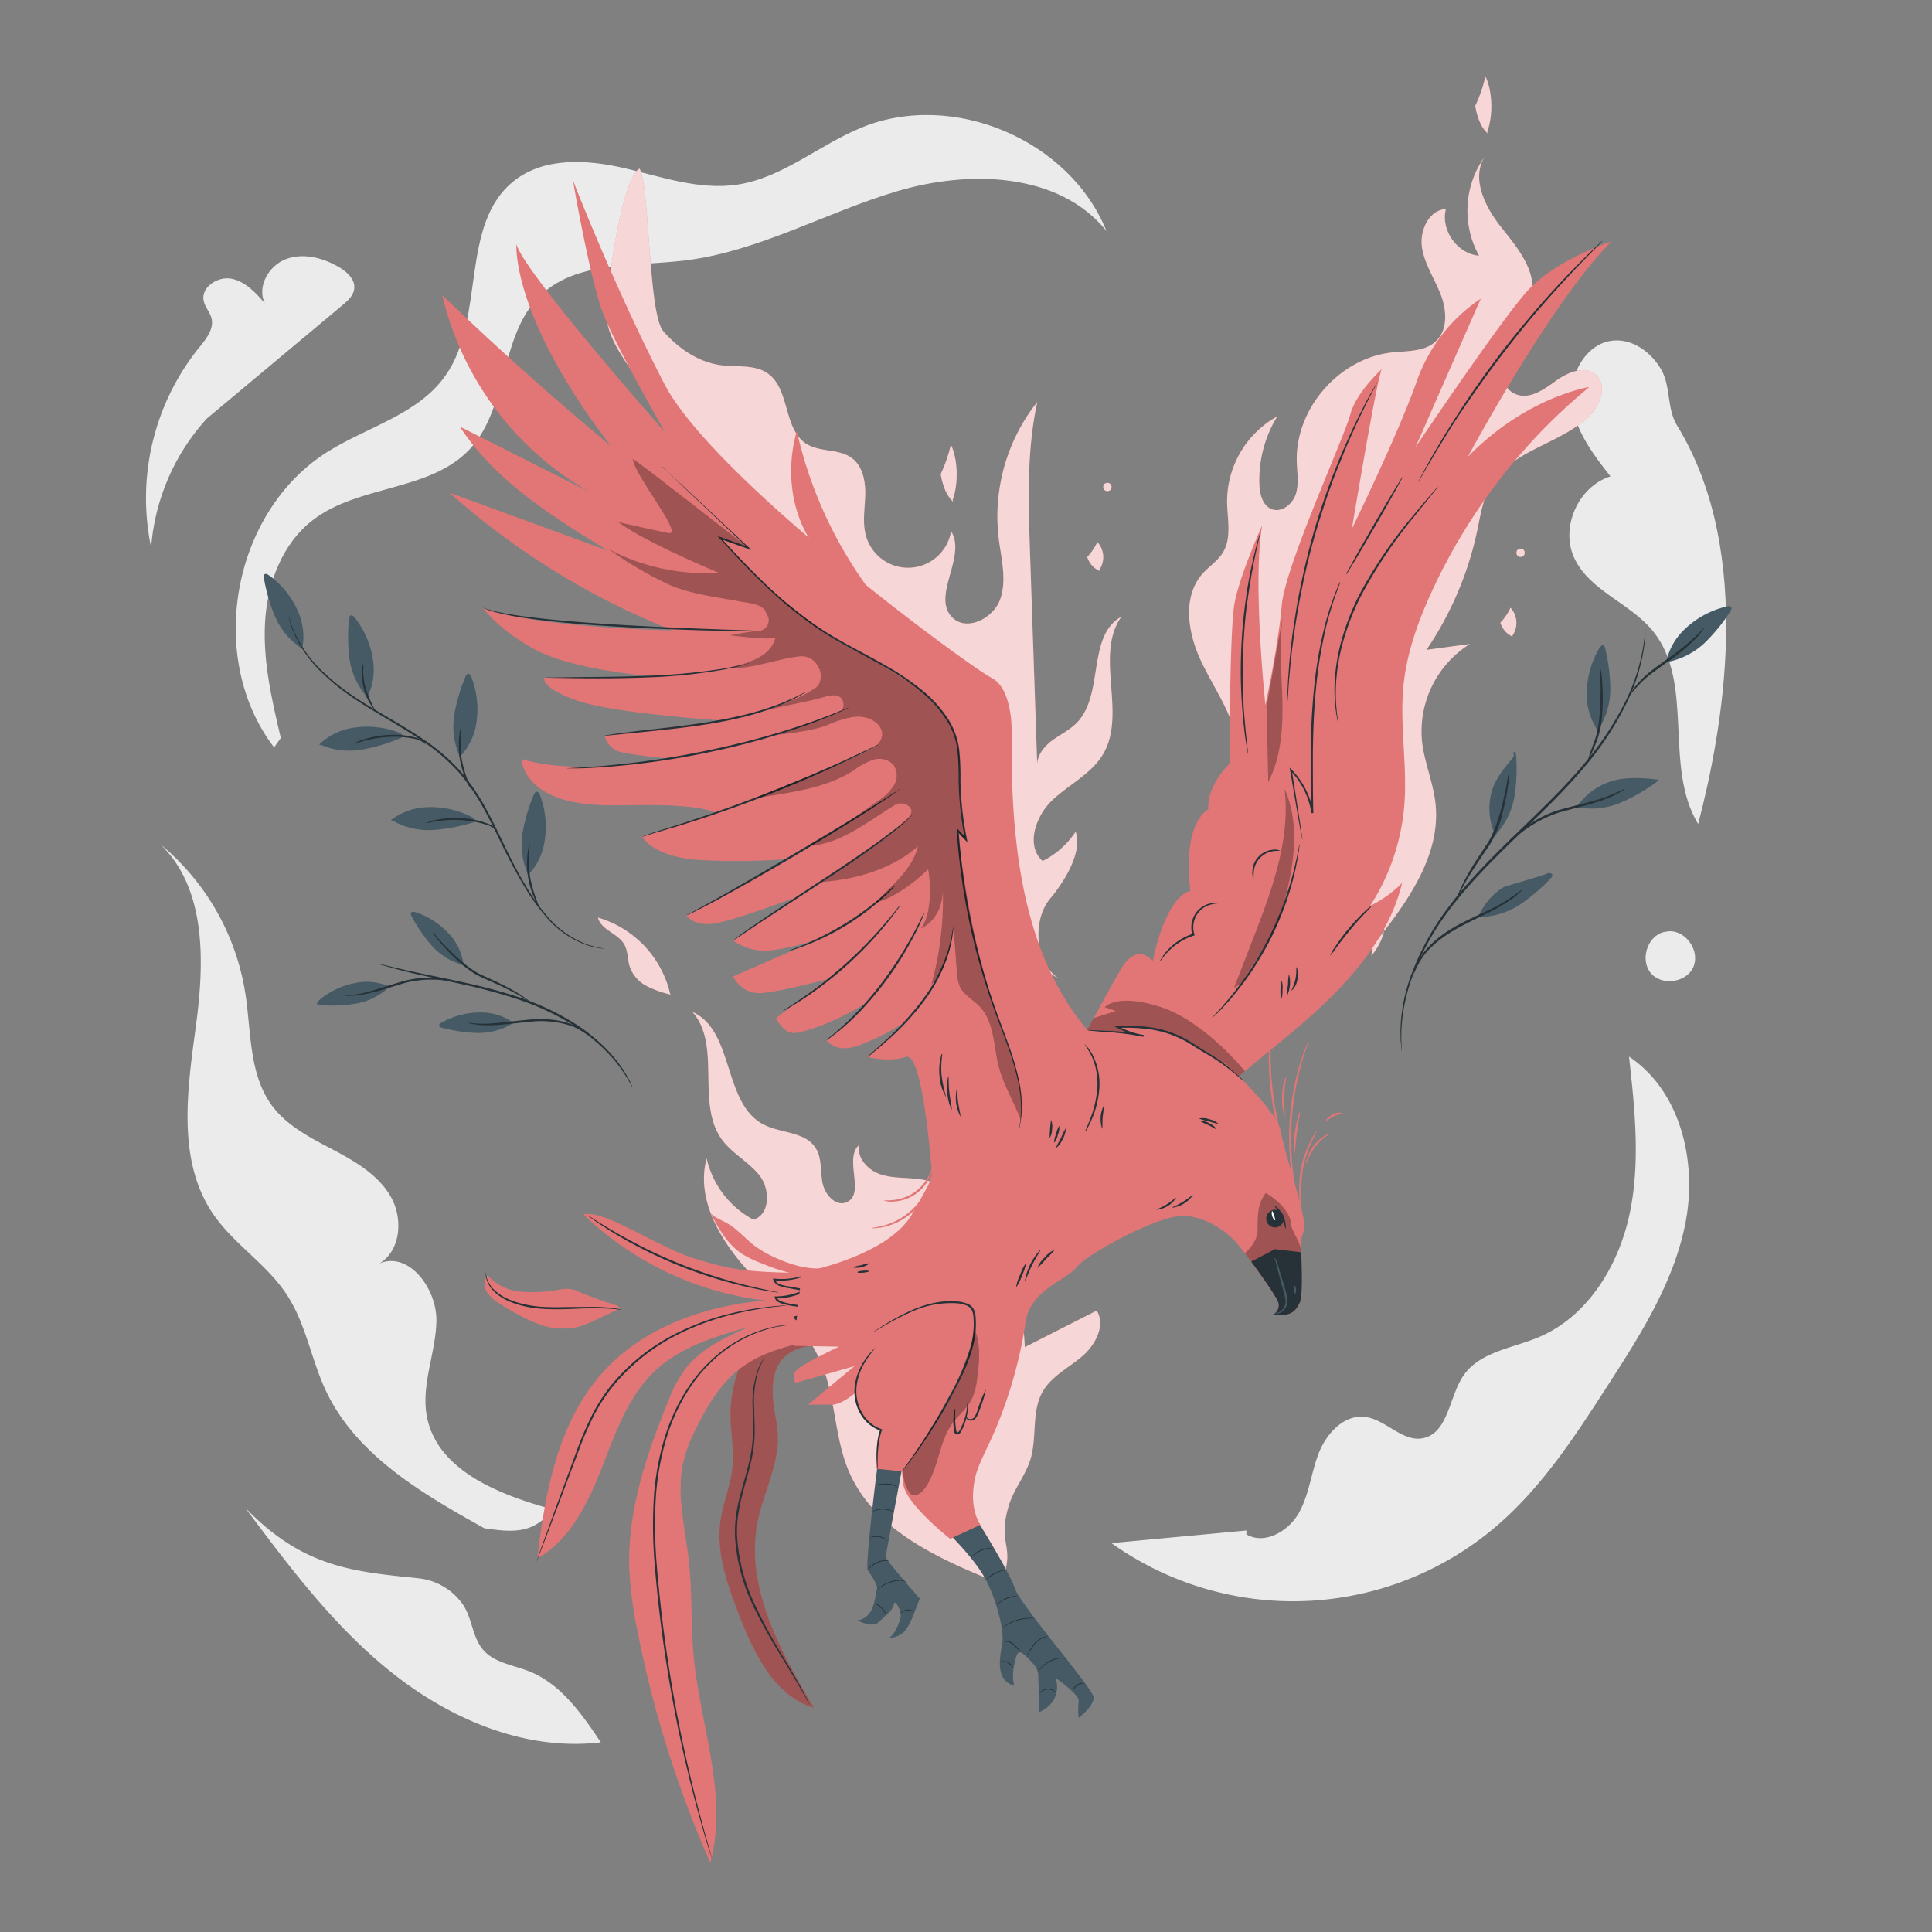 <svg xmlns="http://www.w3.org/2000/svg" viewBox="0 0 500 500"><rect x="0" y="0" width="500" height="500" fill="#808080" stroke="none"/><g id="freepik--background-complete--inject-142"><path d="M421.59,273.45c1.5,13.62,3,27.53.1,40.93s-10.93,26.45-23.58,31.73c-6.79,2.84-15.17,3.77-19.34,9.85-3.81,5.57-3.94,15-10.58,16.26-5.33,1-9.59-4.92-15-5.53s-9.94,4.33-11.91,9.41-2.47,10.73-5.15,15.47-8.88,8.31-13.56,5.52v-1l-34.94,3.26a80.94,80.94,0,0,0,100.5-5.14c11.31-9.93,19.63-22.76,27.8-35.41,8.63-13.36,17.45-27.17,20.36-42.81S434.83,282.26,421.59,273.45Z" style="fill:#ebebeb"></path><path d="M110.47,366.53c-1.53-8.17,2.32-16.37,2.47-24.68S105.82,323.72,98.18,327c5.59-3.34,6.18-11.73,2.92-17.36s-9.2-9.1-15-12.15-11.8-6.11-15.69-11.33c-6-8.1-5.38-19.13-6.92-29.11a62.68,62.68,0,0,0-22-38.56c12,11.57,11.43,30.64,9.2,47.12s-4.92,34.75,4.43,48.51c5.32,7.83,13.91,13,19.09,20.93,5,7.56,6.32,16.88,10.19,25,7.87,16.6,24.9,26.53,40.95,35.46,7.88,1.18,12.69,1.3,17.77-4.85C129.33,386.89,113.09,380.61,110.47,366.53Z" style="fill:#ebebeb"></path><path d="M223,33c-11,4.48-20.43,13-32.15,14.78-9.8,1.48-19.56-2-29.21-4.25s-20.75-2.9-28.54,3.22c-14.33,11.26-7.3,35.58-17.82,50.46-7,10-20.07,13.21-30.42,19.66-24.77,15.46-31.67,53.36-13.93,76.55L72.67,191c-2.31-9.82-4.64-19.81-4.08-29.89S73,140.65,81.05,134.52c11.93-9.13,30.41-7.33,40.6-18.36,10-10.76,7.57-29.29,18.06-39.55C149.06,67.45,164,69,177,67.44c19.3-2.29,36.68-12.49,55.34-18s41.77-4.82,54,10.33C276.81,36.16,246.58,23.35,223,33Z" style="fill:#ebebeb"></path><path d="M432,241c4.43-.15,8,5.18,6.25,9.24s-8.15,5-11,1.62-1-9.51,3.32-10.65" style="fill:#ebebeb"></path><path d="M137,432.56c-4.16-1.66-9.11-2.21-12-5.63-2.75-3.22-2.77-8-5.12-11.56a16.07,16.07,0,0,0-11.32-6.88c-16.87-1.77-30-2.62-45.15-18.35,11.55,15.48,23.29,31.15,38.46,43.1s34.44,20,53.62,17.67C150.57,443.57,145.19,435.83,137,432.56Z" style="fill:#ebebeb"></path><path d="M434,110.08c-2.65-4.3-1.57-10.12-4.11-14.49s-7.23-7.86-12.26-7.46c-7.24.57-11.73,9-10.84,16.16s5.51,13.31,10,19c-8.33,2.58-13.05,13.2-9.38,21.11,3.92,8.46,14.39,11.64,20.31,18.85,11,13.43,2.69,35.12,11.76,50C445.57,189.92,454.44,143.36,434,110.08Z" style="fill:#ebebeb"></path><path d="M49.49,111.7,88.55,79.05c1.42-1.19,3-2.58,3.13-4.43.23-2.41-2-4.34-4.05-5.55-4.12-2.37-9.19-3.69-13.64-2s-7.54,7.15-5.45,11.41c-2.4-2.74-5.07-5.65-8.65-6.34s-8,2.26-7.15,5.82c.36,1.58,1.61,2.84,2,4.41.69,2.78-1.41,5.38-3.22,7.6a62.14,62.14,0,0,0-12.41,51.7,56,56,0,0,1,17-36" style="fill:#ebebeb"></path></g><g id="freepik--Plants--inject-142"><path d="M425.81,162.89a1.64,1.64,0,0,1,0,.33c0,.26,0,.59,0,1s0,1-.11,1.6L425.4,168a49.36,49.36,0,0,1-4.14,13.33,79.12,79.12,0,0,1-11.34,17.32c-5,6-11.24,11.93-17.69,18.18s-12.47,12.36-17.11,18.6a67.94,67.94,0,0,0-9.84,18,45.77,45.77,0,0,0-2.61,13.6c0,.81,0,1.54,0,2.18s.06,1.17.08,1.6,0,.73.05,1a1.64,1.64,0,0,1,0,.33,1.29,1.29,0,0,1-.06-.33l-.11-1c0-.43-.11-1-.14-1.6s0-1.38-.05-2.2a44,44,0,0,1,2.43-13.74,67.44,67.44,0,0,1,9.79-18.23c4.65-6.3,10.68-12.45,17.14-18.71s12.67-12.15,17.68-18.09a80.69,80.69,0,0,0,11.39-17.13,51.28,51.28,0,0,0,4.3-13.18q.19-1.2.33-2.16c.09-.62.12-1.16.17-1.59l.1-1A1.29,1.29,0,0,1,425.81,162.89Z" style="fill:#263238"></path><path d="M401.68,226.28c-.21-.32-.79-.35-1.29-.32,1.55-.09-11,3.48-11.13,3.56a16.53,16.53,0,0,0-6.73,7.9l.73-.12a19.34,19.34,0,0,0,10.19-3.25,47,47,0,0,0,7.72-6.57C401.54,227.12,401.93,226.64,401.68,226.28Z" style="fill:#455a64"></path><path d="M391.85,194.6c-.39-.06.1,1-.21,1.36-2.51,3-5.18,6.21-5.85,10a16.53,16.53,0,0,0,1.23,10.3l.41-.62a19.43,19.43,0,0,0,4.54-9.68,46.85,46.85,0,0,0,.41-10.13C392.36,195.28,392.28,194.67,391.85,194.6Z" style="fill:#455a64"></path><path d="M394,230.23a5.55,5.55,0,0,1-1,1,23.3,23.3,0,0,1-3.14,2.36c-2.77,1.86-7,3.69-11.46,6s-8.06,5.16-10,7.82a21.6,21.6,0,0,0-2.49,4.66,5.34,5.34,0,0,1,.33-1.41,13.89,13.89,0,0,1,1.78-3.52c1.87-2.8,5.52-5.82,10-8.12s8.72-4,11.52-5.77S393.88,230.15,394,230.23Z" style="fill:#263238"></path><path d="M429,201.67c-.15-.35.18.14-.31.07-3.9-.53-9-.67-12.51.74A16.57,16.57,0,0,0,408,209l.74,0a19.47,19.47,0,0,0,10.62-1.24,47.12,47.12,0,0,0,8.83-5C428.65,202.47,429.13,202.08,429,201.67Z" style="fill:#455a64"></path><path d="M420.62,204.08a5.42,5.42,0,0,1-1.19.83,24.33,24.33,0,0,1-3.56,1.73c-3.1,1.3-7.63,2.29-12.47,3.67a31.81,31.81,0,0,0-11.09,6.34c-2.53,2.14-3.94,3.64-4,3.57a5,5,0,0,1,.91-1.13,38.4,38.4,0,0,1,2.8-2.79,30.08,30.08,0,0,1,11.2-6.61c4.9-1.4,9.4-2.31,12.49-3.48S420.56,204,420.62,204.08Z" style="fill:#263238"></path><path d="M448,157.08c-.27-.28-.84-.2-1.32-.08a23.39,23.39,0,0,0-10.32,5.5,16.5,16.5,0,0,0-5.2,9l.7-.25a19.43,19.43,0,0,0,9.44-5,47.24,47.24,0,0,0,6.41-7.86C448,157.93,448.28,157.39,448,157.08Z" style="fill:#455a64"></path><path d="M441.09,162.36s-.16.34-.54.89a20.35,20.35,0,0,1-1.83,2.16,51,51,0,0,1-7.19,5.91c-1.47,1.06-2.88,2.06-4.12,3a25.75,25.75,0,0,0-3.08,2.74c-1.64,1.69-2.5,2.89-2.59,2.83a3,3,0,0,1,.51-.91,23.19,23.19,0,0,1,4.79-5.13c1.24-1,2.64-2,4.11-3.06a68.16,68.16,0,0,0,7.25-5.72C440.12,163.47,441,162.29,441.09,162.36Z" style="fill:#263238"></path><path d="M390.49,200a5.19,5.19,0,0,1,0,1.4c-.07.9-.23,2.19-.5,3.78s-.66,3.46-1.22,5.52a25.33,25.33,0,0,1-4.36,9.56l-1.85,2.77c-1.16,1.77-2.17,3.38-3,4.77-1.59,2.77-2.38,4.59-2.48,4.55a5.25,5.25,0,0,1,.45-1.32c.34-.84.88-2,1.63-3.45s1.72-3.08,2.86-4.88l1.83-2.79c.62-1,1.33-1.94,1.88-3a36.07,36.07,0,0,0,2.42-6.38c.59-2,1-3.88,1.35-5.45s.55-2.84.7-3.72A5.83,5.83,0,0,1,390.49,200Z" style="fill:#263238"></path><path d="M414.81,167c-.38,0-.72.47-1,.9a23.37,23.37,0,0,0-3.15,11.26,16.48,16.48,0,0,0,2.9,10l.3-.68a19.4,19.4,0,0,0,2.89-10.29,46.8,46.8,0,0,0-1.25-10.07C415.43,167.61,415.25,167,414.81,167Z" style="fill:#455a64"></path><path d="M414.07,172.58a13.93,13.93,0,0,1,.55,3.63,54.78,54.78,0,0,1,0,8.87,23.21,23.21,0,0,1-2.18,8.6,20.57,20.57,0,0,1-1.53,3.33,20.94,20.94,0,0,1,1.1-3.5c.36-1.07.9-2.31,1.24-3.73a33.84,33.84,0,0,0,.72-4.76,77.49,77.49,0,0,0,.23-8.79C414.11,174,414,172.59,414.07,172.58Z" style="fill:#263238"></path><path d="M90.86,159.25c.37-.05.76.36,1.06.74a23,23,0,0,1,4.56,10.51A16.21,16.21,0,0,1,95,180.56l-.39-.62a19.12,19.12,0,0,1-4.18-9.6,46.65,46.65,0,0,1-.13-9.94C90.33,159.9,90.43,159.3,90.86,159.25Z" style="fill:#455a64"></path><path d="M68.56,148.57c.35-.15.83.15,1.22.44A22.84,22.84,0,0,1,77,157.94,16.18,16.18,0,0,1,78.19,168l-.53-.49a19,19,0,0,1-6.57-8.16,45.75,45.75,0,0,1-2.76-9.55C68.23,149.33,68.16,148.73,68.56,148.57Z" style="fill:#455a64"></path><path d="M104.15,190.36c-.07-.37-.57-.62-1-.8a23,23,0,0,0-11.39-1.26,16.24,16.24,0,0,0-9.17,4.39l.7.18A19,19,0,0,0,93.68,194a45.66,45.66,0,0,0,9.53-2.8C103.68,191.05,104.22,190.78,104.15,190.36Z" style="fill:#455a64"></path><path d="M139,204.92c.37.06.62.57.79,1A23,23,0,0,1,141,217.33a16.23,16.23,0,0,1-4.38,9.18l-.19-.71a19,19,0,0,1-1.16-10.41,45.48,45.48,0,0,1,2.8-9.53C138.28,205.38,138.55,204.84,139,204.92Z" style="fill:#455a64"></path><path d="M74.69,159.32a2.07,2.07,0,0,1,.11.3c.06.23.15.52.26.89a9.78,9.78,0,0,0,.47,1.43l.33.91.44,1a32.88,32.88,0,0,0,7.75,10.43,57.71,57.71,0,0,0,7.06,5.63c2.68,1.84,5.68,3.61,8.84,5.47s6.49,3.8,9.79,6.07a50,50,0,0,1,9.38,8.08,54.76,54.76,0,0,1,6.93,10.26c1.9,3.52,3.52,7,5.13,10.31s3.22,6.37,4.9,9.16a53.53,53.53,0,0,0,5.17,7.4,24.72,24.72,0,0,0,10.4,7.64,15.21,15.21,0,0,0,2,.61,12.63,12.63,0,0,0,1.46.34l.91.17a1.87,1.87,0,0,1,.31.08l-.31,0-.92-.13a10.1,10.1,0,0,1-1.49-.29,15.26,15.26,0,0,1-2-.57A24.59,24.59,0,0,1,141,236.89a52.32,52.32,0,0,1-5.26-7.42c-1.7-2.79-3.35-5.88-5-9.17s-3.25-6.78-5.15-10.27a54.77,54.77,0,0,0-6.87-10.17,49.76,49.76,0,0,0-9.28-8c-3.28-2.26-6.6-4.2-9.75-6.08s-6.15-3.66-8.83-5.53a56.41,56.41,0,0,1-7.07-5.71,32.51,32.51,0,0,1-7.68-10.61c-.15-.36-.3-.7-.43-1l-.31-.92a12.62,12.62,0,0,1-.43-1.45q-.12-.56-.21-.9A1.55,1.55,0,0,1,74.69,159.32Z" style="fill:#263238"></path><path d="M137.15,218.33a36.85,36.85,0,0,0,0,8.44,37.1,37.1,0,0,0,2.49,8.07,8.3,8.3,0,0,1-1.27-2.17,22.22,22.22,0,0,1-1.82-11.89A8.38,8.38,0,0,1,137.15,218.33Z" style="fill:#263238"></path><path d="M121.26,174.39c.37.06.63.57.8,1a23.07,23.07,0,0,1,1.27,11.39,16.11,16.11,0,0,1-4.39,9.17l-.18-.7a19,19,0,0,1-1.17-10.41,46.36,46.36,0,0,1,2.8-9.54C120.57,174.85,120.84,174.31,121.26,174.39Z" style="fill:#455a64"></path><path d="M119.44,187.8a36.16,36.16,0,0,0,0,8.44A36.25,36.25,0,0,0,122,204.3a8.3,8.3,0,0,1-1.27-2.17,22.15,22.15,0,0,1-1.74-5.81,21.85,21.85,0,0,1-.08-6.07A7.79,7.79,0,0,1,119.44,187.8Z" style="fill:#263238"></path><path d="M91.7,192.43a10.5,10.5,0,0,1,2.61-1.12,25,25,0,0,1,6.77-1.14,21.72,21.72,0,0,1,6.82.8,4.58,4.58,0,0,1,1.82,1.07c.35.36.46.63.43.64a5.25,5.25,0,0,0-2.36-1.36,25.88,25.88,0,0,0-6.7-.63,29.86,29.86,0,0,0-6.68,1C92.74,192.12,91.73,192.51,91.7,192.43Z" style="fill:#263238"></path><path d="M122.88,212.27c0-.37-.5-.68-.93-.9a23.05,23.05,0,0,0-11.19-2.48,16.14,16.14,0,0,0-9.59,3.38l.67.25a19,19,0,0,0,10.23,2.28,45.8,45.8,0,0,0,9.78-1.76C122.34,212.91,122.91,212.7,122.88,212.27Z" style="fill:#455a64"></path><path d="M110.28,213a9.68,9.68,0,0,1,2.72-.84,24.85,24.85,0,0,1,6.84-.41,22.27,22.27,0,0,1,6.7,1.53,4.64,4.64,0,0,1,1.7,1.26c.31.4.39.67.36.69a5.27,5.27,0,0,0-2.2-1.61,26,26,0,0,0-6.6-1.35,29.24,29.24,0,0,0-6.74.26C111.35,212.8,110.3,213.08,110.28,213Z" style="fill:#263238"></path><path d="M94,171.76a16.56,16.56,0,0,1,0,1.9,17.58,17.58,0,0,0,.66,4.46A31.94,31.94,0,0,0,97.2,184a12.66,12.66,0,0,1-3-5.76,14,14,0,0,1-.53-4.61A4.4,4.4,0,0,1,94,171.76Z" style="fill:#263238"></path><path d="M97.88,249.39a3.58,3.58,0,0,1,.76.15l2.14.52c1.87.46,4.57,1.08,7.92,1.8s7.37,1.51,11.8,2.49a137.16,137.16,0,0,1,14.27,3.88,67.16,67.16,0,0,1,13.39,6.28,46.07,46.07,0,0,1,9.39,7.61,34.15,34.15,0,0,1,4.84,6.55c.51.82.78,1.52,1,2a3.76,3.76,0,0,1,.3.71,4.23,4.23,0,0,1-.41-.66c-.26-.43-.56-1.11-1.1-1.91a36.61,36.61,0,0,0-4.94-6.38,47.09,47.09,0,0,0-9.37-7.44,67.69,67.69,0,0,0-13.31-6.19,140.21,140.21,0,0,0-14.19-3.91l-11.77-2.61c-3.35-.77-6-1.45-7.89-2-.93-.25-1.64-.48-2.12-.62A5.65,5.65,0,0,1,97.88,249.39Z" style="fill:#263238"></path><path d="M113.65,265.37c0-.34.43-.62.81-.83a20.5,20.5,0,0,1,9.9-2.52,14.43,14.43,0,0,1,8.64,2.74l-.6.25a16.91,16.91,0,0,1-9.05,2.31,40.52,40.52,0,0,1-8.76-1.3C114.15,265.92,113.64,265.75,113.65,265.37Z" style="fill:#455a64"></path><path d="M106.46,236.1c.25-.22.75-.1,1.16,0a20.53,20.53,0,0,1,8.57,5.56A14.45,14.45,0,0,1,120,249.9l-.59-.27a17,17,0,0,1-7.84-5.08,41,41,0,0,1-5-7.32C106.39,236.84,106.17,236.35,106.46,236.1Z" style="fill:#455a64"></path><path d="M121.21,264.72c0-.1,1.77.27,4.64.2s6.8-.66,11.21-1.06,8.52.16,11.19,1.38a11.65,11.65,0,0,1,3,1.78,4.13,4.13,0,0,1,.89.89,18.87,18.87,0,0,0-4-2.31,25,25,0,0,0-11-1.17c-4.36.39-8.33,1-11.24.89a21,21,0,0,1-3.43-.29A4,4,0,0,1,121.21,264.72Z" style="fill:#263238"></path><path d="M82.05,259.76c0-.33.31-.69.64-1a20.51,20.51,0,0,1,9.23-4.36,14.47,14.47,0,0,1,9,1l-.54.36a17,17,0,0,1-8.44,4,40.73,40.73,0,0,1-8.85.39C82.65,260.21,82.11,260.14,82.05,259.76Z" style="fill:#455a64"></path><path d="M89.35,257.69c0-.11,1.8-.08,4.62-.7s6.59-2,10.87-3.2a26.27,26.27,0,0,1,11.36-.29,33.17,33.17,0,0,1,3.37.77,4.89,4.89,0,0,1,1.2.41c0,.09-1.77-.37-4.63-.79a27.81,27.81,0,0,0-11.15.44c-4.23,1.22-8,2.58-10.94,3a20.39,20.39,0,0,1-3.44.37A4.64,4.64,0,0,1,89.35,257.69Z" style="fill:#263238"></path><path d="M112,241.29a5.89,5.89,0,0,1,.83.89c.52.59,1.28,1.43,2.24,2.44s2.15,2.18,3.52,3.41a32,32,0,0,0,4.75,3.61c.9.52,1.87.92,2.78,1.34l2.65,1.23c1.67.8,3.16,1.57,4.37,2.29a33.25,33.25,0,0,1,2.81,1.79,5.4,5.4,0,0,1,1,.78c-.06.07-1.49-.91-4-2.23-1.23-.66-2.72-1.39-4.4-2.16l-2.65-1.19a29.32,29.32,0,0,1-2.84-1.37,29.65,29.65,0,0,1-4.82-3.7c-1.36-1.27-2.52-2.48-3.46-3.53s-1.65-1.94-2.12-2.57A4.2,4.2,0,0,1,112,241.29Z" style="fill:#263238"></path></g><g id="freepik--Phoenix--inject-142"><path d="M283.83,339.18l-18.6,9.46c-.52-9.27-1.81-18.72-6.06-27s-12-15.19-21.15-16.46c-3.39-.47-6.93-.17-10.18-1.27s-6.22-4.3-5.44-7.64c-4.16,3.5,1.69,12.74-3.31,14.87-2.84,1.22-5.68-2.05-6.24-5.09s-.12-6.41-1.8-9c-2.74-4.24-9.07-3.71-13.53-6.07-10.46-5.52-7.5-24.31-18.31-29.09,7.59,8.66.84,23.66,7.6,33,2.67,3.67,7,5.78,9.79,9.37s2.72,10.15-1.64,11.38a24,24,0,0,1-12.08-15.83c-2.76,10.12,3.15,20.57,10.11,28.42s15.43,14.8,19.52,24.46c3.8,9,3.38,19.3,7.24,28.23,6.48,15,23,22.43,38.15,28.55l.92.73c4.51-10.29-1-9.94,2.29-20.68,1.29-4.17,4.28-7.66,5.56-11.84,1.77-5.74.19-12.39,3.2-17.59,2.28-3.93,6.64-6.07,10.11-9S286.19,343.07,283.83,339.18Z" style="fill:#E27676"></path><g style="opacity:0.7"><path d="M283.83,339.18l-18.6,9.46c-.52-9.27-1.81-18.72-6.06-27s-12-15.19-21.15-16.46c-3.39-.47-6.93-.17-10.18-1.27s-6.22-4.3-5.44-7.64c-4.16,3.5,1.69,12.74-3.31,14.87-2.84,1.22-5.68-2.05-6.24-5.09s-.12-6.41-1.8-9c-2.74-4.24-9.07-3.71-13.53-6.07-10.46-5.52-7.5-24.31-18.31-29.09,7.59,8.66.84,23.66,7.6,33,2.67,3.67,7,5.78,9.79,9.37s2.72,10.15-1.64,11.38a24,24,0,0,1-12.08-15.83c-2.76,10.12,3.15,20.57,10.11,28.42s15.43,14.8,19.52,24.46c3.8,9,3.38,19.3,7.24,28.23,6.48,15,23,22.43,38.15,28.55l.92.73c4.51-10.29-1-9.94,2.29-20.68,1.29-4.17,4.28-7.66,5.56-11.84,1.77-5.74.19-12.39,3.2-17.59,2.28-3.93,6.64-6.07,10.11-9S286.19,343.07,283.83,339.18Z" style="fill:#fff"></path></g><path d="M217.2,348.47c-16.38-2.14-17.75,7-17.11,14.06.27,2.93,1.07,5.8,1.21,8.75.37,7.63-3.62,14.73-5.16,22.22-3.48,16.92,5.68,33.61,14.5,48.47-10.14-3-15.4-13.87-19.25-23.71-3.11-8-6.15-16.44-4.9-24.91.67-4.45,2.5-8.68,3-13.15.56-4.89-.49-9.83-.44-14.75a34,34,0,0,1,18.09-29.26" style="fill:#E27676"></path><g style="opacity:0.3"><path d="M217.2,348.47c-16.38-2.14-17.75,7-17.11,14.06.27,2.93,1.07,5.8,1.21,8.75.37,7.63-3.62,14.73-5.16,22.22-3.48,16.92,5.68,33.61,14.5,48.47-10.14-3-15.4-13.87-19.25-23.71-3.11-8-6.15-16.44-4.9-24.91.67-4.45,2.5-8.68,3-13.15.56-4.89-.49-9.83-.44-14.75a34,34,0,0,1,18.09-29.26"></path></g><path d="M159.78,337.89q-4.92-1.5-9.68-3.45a7.62,7.62,0,0,0-5.31-.7,37.8,37.8,0,0,1-9.89.57,13.22,13.22,0,0,1-8.72-4.23,3.72,3.72,0,0,0-.07,4.47,11,11,0,0,0,3.65,3.09,54.84,54.84,0,0,0,9.11,4.84A18.06,18.06,0,0,0,149,343.54a26.77,26.77,0,0,0,5.5-2.1l6-2.82Z" style="fill:#E27676"></path><path d="M211.52,329.5c-17.52-.21-21.52-.61-31.69-3.77S156.54,313,151,314.29A81.45,81.45,0,0,0,212.07,337" style="fill:#E27676"></path><path d="M208.55,336.21c-19.39-.39-40.12,4.8-52.92,19.38-11.29,12.86-14.61,30.72-16.56,47.71,8.42-4.74,13-14.08,16.54-23.07s6.72-18.57,13.7-25.25c11.27-10.78,28.88-10.92,42.76-18.05" style="fill:#E27676"></path><path d="M213.53,333.79q-8.67,4.68-17.68,8.69c-6.92,3.08-14.34,6.12-18.82,12.23a38.2,38.2,0,0,0-4.3,8.42c-5.55,13.67-10.36,28.07-9.87,42.82a100.81,100.81,0,0,0,2.08,15.94,282.58,282.58,0,0,0,18.89,60.19c4.71-17.37-2.6-35.48-4.3-53.4-.78-8.26-.36-16.61-1.27-24.87-1-8.63-3.35-17.41-1.32-25.85a37.69,37.69,0,0,1,2.84-7.54c8.28-17.07,15-20.41,33.6-24.18" style="fill:#E27676"></path><path d="M216.67,327.47c-5.15,1.83-10.9.33-15.88-1.92a28.88,28.88,0,0,1-5.51-3.15c-2.43-1.86-4.43-4.3-7.08-5.81-1.43-.82-3.06-1.37-4.21-2.54,2,4.06,4.42,8.12,8.22,10.56a29.05,29.05,0,0,0,5.2,2.45,44.18,44.18,0,0,0,9.23,2.84,14.61,14.61,0,0,0,9.39-1.4" style="fill:#E27676"></path><path d="M213.42,341.17s-.16.12-.51.26a10.37,10.37,0,0,1-1.59.49,11,11,0,0,1-2.62.24,10.81,10.81,0,0,1-1.64-.18,3.54,3.54,0,0,1-.9-.27,1.27,1.27,0,0,1-.7-.81l0-.18.19-.05a11.21,11.21,0,0,0,2.94-1.14c.25-.14.49-.29.73-.45s.26-.17.34-.24a.25.25,0,0,0,.08-.19c0-.11-.3-.27-.56-.32a4.86,4.86,0,0,0-.89-.05,22.42,22.42,0,0,1-4-.43,20.22,20.22,0,0,1-2.07-.52,4.14,4.14,0,0,1-1-.5,1.75,1.75,0,0,1-.71-1l-.06-.31h.32a17.61,17.61,0,0,0,7.56-1.83l.07.48-4.63-.86a9.24,9.24,0,0,1-2.14-.56,2.47,2.47,0,0,1-1.51-1.55l-.07-.29.3,0a18.37,18.37,0,0,0,7.49-.77c1.74-.56,2.65-1.07,2.67-1a4.35,4.35,0,0,1-.64.39,17.5,17.5,0,0,1-1.95.85,17.84,17.84,0,0,1-7.61,1l.22-.27a2,2,0,0,0,1.27,1.25,9.7,9.7,0,0,0,2.06.51l4.63.82.75.13-.68.34a17.59,17.59,0,0,1-5.76,1.76,15.82,15.82,0,0,1-2,.13l.25-.31c.11.58.77.94,1.4,1.15a17.93,17.93,0,0,0,2,.51,22.48,22.48,0,0,0,3.91.46,5,5,0,0,1,1,.06c.32.11.71.19.89.68a.63.63,0,0,1-.22.62c-.15.13-.27.19-.39.28s-.51.32-.77.46a11.64,11.64,0,0,1-3.07,1.14l.15-.23c.11.5.76.72,1.28.82a10.54,10.54,0,0,0,1.59.21,11.22,11.22,0,0,0,2.57-.14C212.68,341.46,213.4,341.12,213.42,341.17Z" style="fill:#263238"></path><path d="M204.58,342.87a2,2,0,0,1-.4.06l-1.18.14c-.52.07-1.15.19-1.9.31s-1.61.34-2.56.64a35,35,0,0,0-14.33,8.37c-5.17,4.84-9.71,12.29-12.17,21.32a70.43,70.43,0,0,0-2.35,14.48,119.34,119.34,0,0,0,.19,15.78,367.63,367.63,0,0,0,8.55,54.79c1.61,6.92,3.11,12.48,4.18,16.3l1.24,4.41c.13.48.24.86.31,1.15a1.87,1.87,0,0,1,.09.39s-.05-.12-.14-.38l-.36-1.13c-.31-1-.79-2.47-1.34-4.38-1.12-3.81-2.68-9.35-4.34-16.27A353.88,353.88,0,0,1,169.36,404a120.34,120.34,0,0,1-.18-15.85,70,70,0,0,1,2.39-14.57c2.51-9.11,7.13-16.62,12.38-21.46a34.68,34.68,0,0,1,14.54-8.31c.95-.29,1.83-.42,2.58-.59s1.4-.21,1.92-.26l1.19-.09A1.71,1.71,0,0,1,204.58,342.87Z" style="fill:#263238"></path><path d="M204.09,337.81l-.26.05-.76.08-2.93.32a85.54,85.54,0,0,0-10.65,1.94,65.55,65.55,0,0,0-15,5.65A51.91,51.91,0,0,0,159.27,358a43.83,43.83,0,0,0-5.61,8.43,85.75,85.75,0,0,0-3.78,8.69l-5.67,15.06c-1.61,4.25-2.92,7.71-3.85,10.14-.45,1.17-.81,2.09-1.07,2.75-.12.29-.22.52-.29.71a1,1,0,0,1-.12.24,1.15,1.15,0,0,1,.07-.26l.24-.72c.24-.68.57-1.61,1-2.79l3.7-10.2c1.59-4.31,3.47-9.43,5.56-15.11a87.12,87.12,0,0,1,3.78-8.74,44.37,44.37,0,0,1,5.66-8.54,51.77,51.77,0,0,1,15.43-12.22,64.42,64.42,0,0,1,15.1-5.59,77.91,77.91,0,0,1,10.72-1.78c1.27-.12,2.27-.19,2.94-.22l.77,0Z" style="fill:#263238"></path><path d="M201.49,334.51a2,2,0,0,1-.54-.05l-1.56-.23c-1.35-.2-3.28-.56-5.66-1.09s-5.2-1.25-8.29-2.18-6.44-2.1-9.89-3.49-6.66-2.91-9.54-4.37-5.4-2.91-7.47-4.19-3.72-2.36-4.83-3.15l-1.28-.92c-.29-.21-.43-.33-.42-.35a3.14,3.14,0,0,1,.48.26l1.33.84c1.14.74,2.82,1.77,4.91,3s4.63,2.63,7.5,4.09,6.08,2.91,9.51,4.31,6.78,2.54,9.84,3.51,5.86,1.72,8.23,2.28,4.28,1,5.62,1.25l1.53.33A1.91,1.91,0,0,1,201.49,334.51Z" style="fill:#263238"></path><path d="M160.89,338.94a8.05,8.05,0,0,1-1.55-.13c-1-.09-2.42-.19-4.2-.22s-3.9,0-6.25.12-5,.19-7.69.06c-5.45-.23-10.48-1.78-13.13-4.35a7.25,7.25,0,0,1-2.23-3.61,4.18,4.18,0,0,1-.12-1.16,1.17,1.17,0,0,1,0-.4c.06,0,0,.56.28,1.51a7.27,7.27,0,0,0,2.28,3.39,11.94,11.94,0,0,0,2.36,1.63,11.49,11.49,0,0,0,1.46.65,12.59,12.59,0,0,0,1.6.59,29.54,29.54,0,0,0,7.48,1.23c2.7.13,5.29,0,7.65,0s4.49-.08,6.28,0a38.33,38.33,0,0,1,4.22.39A9.41,9.41,0,0,1,160.89,338.94Z" style="fill:#263238"></path><path d="M198,351.2a18,18,0,0,0-1.65,3.34,27,27,0,0,0-1.17,10c0,2.15.2,4.52.11,7.07a37.43,37.43,0,0,1-1.24,8c-1.35,5.53-3.65,11.53-3.28,18.12a48.12,48.12,0,0,0,4.69,17.76,143.69,143.69,0,0,0,7.23,13.3c2.2,3.71,4,6.73,5.09,8.87.56,1.07,1,1.9,1.27,2.48.12.26.22.48.31.65a.88.88,0,0,1,.08.23.93.93,0,0,1-.13-.2l-.36-.64-1.35-2.42c-1.19-2.1-3-5.1-5.23-8.79A137.76,137.76,0,0,1,195,415.77a48,48,0,0,1-4.77-17.93,33.35,33.35,0,0,1,.17-4.91,39.24,39.24,0,0,1,.85-4.69c.72-3,1.62-5.89,2.32-8.65a38.25,38.25,0,0,0,1.27-7.94c.11-2.53,0-4.89-.05-7a26.42,26.42,0,0,1,1.35-10.13,11.94,11.94,0,0,1,1.26-2.49,7.05,7.05,0,0,1,.42-.59A1.07,1.07,0,0,1,198,351.2Z" style="fill:#263238"></path><path d="M355.31,244.66c8.62-10.77,17.72-23.14,16.18-36.84-.61-5.42-2.89-10.55-3.48-16a26.71,26.71,0,0,1,12.37-25.15l-11.22,1.51a87.15,87.15,0,0,0,13.14-30.85c.86-4.06,1.47-8.3,3.59-11.87,5.3-8.91,17.7-10.47,25.24-17.6,3-2.86,5-8.17,1.85-10.89-2.81-2.45-7.18-.65-10.21,1.52s-6.54,4.8-10.09,3.68c-4.75-1.5-5.09-8.35-2.87-12.81s6.06-8.3,6.71-13.24c.87-6.54-4-12.23-8.1-17.42s-7.67-12.42-4.25-18.06a24.1,24.1,0,0,0-1.39,25.54c-5.61-.45-10-6.64-8.58-12.08-4.36.24-6.82,5.52-6.2,9.84s3.2,8.07,4.8,12.13,2,9.27-1.21,12.26c-2.89,2.73-7.37,2.47-11.32,2.89-13.72,1.46-25.15,14.63-24.66,28.42.09,2.76.59,5.6-.25,8.22s-3.7,4.91-6.27,3.9c-2.33-.92-3.06-3.84-3.16-6.35a31.39,31.39,0,0,1,4.64-17.66,25.22,25.22,0,0,0-13,22.13c.06,4.47,1.25,9.33-1.1,13.14-1.33,2.16-3.58,3.56-5.26,5.46-5.22,5.9-3.83,15.15-.52,22.29s8.26,13.74,9.51,21.52c1.49,9.29-2.53,19.17.66,28,2,5.61,6.79,10,12.28,12.34s11.61,2.9,17.56,2.47c1.86-.13,3.87-.32,5.43.69,1.84,1.19,2.41,3.73,1.91,5.87a16.3,16.3,0,0,1-3.14,5.72" style="fill:#E27676"></path><g style="opacity:0.7"><path d="M355.31,244.66c8.62-10.77,17.72-23.14,16.18-36.84-.61-5.42-2.89-10.55-3.48-16a26.71,26.71,0,0,1,12.37-25.15l-11.22,1.51a87.15,87.15,0,0,0,13.14-30.85c.86-4.06,1.47-8.3,3.59-11.87,5.3-8.91,17.7-10.47,25.24-17.6,3-2.86,5-8.17,1.85-10.89-2.81-2.45-7.18-.65-10.21,1.52s-6.54,4.8-10.09,3.68c-4.75-1.5-5.09-8.35-2.87-12.81s6.06-8.3,6.71-13.24c.87-6.54-4-12.23-8.1-17.42s-7.67-12.42-4.25-18.06a24.1,24.1,0,0,0-1.39,25.54c-5.61-.45-10-6.64-8.58-12.08-4.36.24-6.82,5.52-6.2,9.84s3.2,8.07,4.8,12.13,2,9.27-1.21,12.26c-2.89,2.73-7.37,2.47-11.32,2.89-13.72,1.46-25.15,14.63-24.66,28.42.09,2.76.59,5.6-.25,8.22s-3.7,4.91-6.27,3.9c-2.33-.92-3.06-3.84-3.16-6.35a31.39,31.39,0,0,1,4.64-17.66,25.22,25.22,0,0,0-13,22.13c.06,4.47,1.25,9.33-1.1,13.14-1.33,2.16-3.58,3.56-5.26,5.46-5.22,5.9-3.83,15.15-.52,22.29s8.26,13.74,9.51,21.52c1.49,9.29-2.53,19.17.66,28,2,5.61,6.79,10,12.28,12.34s11.61,2.9,17.56,2.47c1.86-.13,3.87-.32,5.43.69,1.84,1.19,2.41,3.73,1.91,5.87a16.3,16.3,0,0,1-3.14,5.72" style="fill:#fff"></path></g><path d="M298.85,314.65c-2.13-8.18,2.65-16.55,8.18-22.94,9.35-10.8,21.22-19,31.91-28.5s20.59-20.83,23.93-34.71a29.39,29.39,0,0,1-8.27,5.92,56.34,56.34,0,0,0,8.85-26.22c.79-10.25-1.25-20.58-.23-30.8.84-8.35,3.7-16.37,7.18-24a149.6,149.6,0,0,1,40.9-53.23s-16.24,2.46-31.44,18.08c0,0,21.53-40.12,37.16-55.74,0,0-14.78,4.64-22.38,13.51s-28.3,39.7-28.3,39.7l16.89-38.43a42.64,42.64,0,0,0-16.47,21.11c-5.06,14.36-16.89,38.43-16.89,38.43s6.74-40.54,7.8-41.38-6.53,5.49-8.22,11.82-16.89,39.28-17.74,49.41-4.22,25.76-4.22,25.76-3.38-31.67-.85-46.45c0,0-5.91,13.09-7.17,20.27s-1.27,41.39-1.27,41.39-5.91,5.49-5.49,11.82c0,0-6.76,3-4.65,21.12,0,0-5.95.42-9.73,18.16,0,0-3.78-5.07-8,1.69s-30,55.74-30,55.74Z" style="fill:#E27676"></path><path d="M330.37,258.2a2.05,2.05,0,0,1-.09.57c-.06.38-.2.92-.32,1.63a60.8,60.8,0,0,0-.86,6,78.73,78.73,0,0,0,.89,20,175.37,175.37,0,0,0,4.65,19.59c.7,2.43,1.28,4.42,1.7,5.87.18.65.33,1.18.44,1.61a2,2,0,0,1,.12.57,3.51,3.51,0,0,1-.22-.54c-.14-.42-.32-.94-.53-1.58-.46-1.37-1.1-3.35-1.86-5.82a152.1,152.1,0,0,1-4.81-19.61,74.13,74.13,0,0,1-.75-20.16,52.39,52.39,0,0,1,1-6c.15-.71.32-1.24.42-1.61A2.18,2.18,0,0,1,330.37,258.2Z" style="fill:#E27676"></path><path d="M315.48,233.8a8.24,8.24,0,0,0-3.29.74,6,6,0,0,0-2.6,2.45,6.19,6.19,0,0,0-.63,4.28,4.26,4.26,0,0,0,.14.54l.07.25-.24.08a16.25,16.25,0,0,0-6.6,4.12c-1.4,1.44-2,2.53-2.11,2.48a2.64,2.64,0,0,1,.4-.79,12.57,12.57,0,0,1,1.45-1.94,15.47,15.47,0,0,1,6.7-4.37l-.17.33c-.05-.19-.11-.38-.15-.59a6.55,6.55,0,0,1,.73-4.62,6.23,6.23,0,0,1,5.37-3.1A2,2,0,0,1,315.48,233.8Z" style="fill:#263238"></path><path d="M331.27,220.15c0,.08-.67,0-1.69.12a5.89,5.89,0,0,0-5.1,5.34c-.11,1,0,1.68-.05,1.69a2.94,2.94,0,0,1-.32-1.71,5.81,5.81,0,0,1,5.43-5.69A3,3,0,0,1,331.27,220.15Z" style="fill:#263238"></path><path d="M336.29,218.47a1.71,1.71,0,0,1,0,.52c-.05.4-.12.89-.2,1.48s-.2,1.43-.39,2.34-.35,1.94-.64,3.06a75.85,75.85,0,0,1-2.28,7.84,83,83,0,0,1-3.9,9.2,86.35,86.35,0,0,1-5.06,8.63,76.68,76.68,0,0,1-4.93,6.5c-.73.91-1.46,1.66-2.08,2.35s-1.18,1.25-1.64,1.7l-1.08,1a1.83,1.83,0,0,1-.39.34s.1-.15.32-.41l1-1.11c.44-.47,1-1.05,1.57-1.76s1.3-1.47,2-2.38c1.47-1.79,3.11-4,4.82-6.54a90.84,90.84,0,0,0,5-8.59,92.85,92.85,0,0,0,3.92-9.13c1-2.88,1.82-5.52,2.37-7.76.31-1.12.51-2.15.72-3s.36-1.67.47-2.31.22-1.07.29-1.46A2.22,2.22,0,0,1,336.29,218.47Z" style="fill:#263238"></path><path d="M346.84,150.67a.7.7,0,0,1-.06.23l-.23.65c-.22.61-.53,1.45-.92,2.5s-.81,2.44-1.29,4-1,3.37-1.41,5.39a112.51,112.51,0,0,0-2.31,14.32c-.54,5.44-.81,11.45-.85,17.76,0,5.22,0,10.24.12,14.9l-.49,0a20.41,20.41,0,0,0-5.45-11l.35-.18,2.07,13.15c.23,1.53.41,2.75.54,3.63,0,.39.09.7.13.95a1.63,1.63,0,0,1,0,.33,1.29,1.29,0,0,1-.08-.32c-.05-.25-.11-.56-.19-.94-.16-.88-.37-2.09-.65-3.61-.54-3.18-1.31-7.66-2.25-13.12l-.11-.65.46.47a20.71,20.71,0,0,1,5.65,11.17l-.49,0c-.1-4.66-.19-9.69-.15-14.92,0-6.32.32-12.35.9-17.8a106.28,106.28,0,0,1,2.42-14.35c.46-2,1-3.82,1.49-5.4s1-2.9,1.38-4l1-2.47.27-.63A1.07,1.07,0,0,1,346.84,150.67Z" style="fill:#263238"></path><path d="M372.17,125.93a4.06,4.06,0,0,1-.41.57l-1.25,1.57-4.62,5.74a124.35,124.35,0,0,0-13.52,20.13,65,65,0,0,0-4.85,12.41,50.53,50.53,0,0,0-1.76,10.73,42.63,42.63,0,0,0,.23,7.33c.07.87.22,1.53.27,2a3.58,3.58,0,0,1,.07.7,3.34,3.34,0,0,1-.18-.68c-.08-.45-.26-1.11-.36-2a39.25,39.25,0,0,1-.4-7.38,49.66,49.66,0,0,1,1.66-10.84,64.58,64.58,0,0,1,4.85-12.52,116.7,116.7,0,0,1,13.7-20.12c2-2.41,3.61-4.32,4.75-5.64l1.33-1.51A3.31,3.31,0,0,1,372.17,125.93Z" style="fill:#263238"></path><path d="M363,123.4a4.7,4.7,0,0,1-.49,1c-.4.74-.9,1.66-1.5,2.75-1.28,2.32-3.08,5.5-5.11,9s-3.87,6.65-5.24,8.92L349,147.78a5.12,5.12,0,0,1-.66.95,4.32,4.32,0,0,1,.48-1c.41-.74.91-1.66,1.5-2.75,1.28-2.32,3.09-5.5,5.11-9s3.88-6.65,5.25-8.92l1.64-2.67A5.22,5.22,0,0,1,363,123.4Z" style="fill:#263238"></path><path d="M283.05,263.47l5.72-1.82-2.86-1s3.13-3.78,14.57,0,21.69,16.57,21.69,16.57l-1.56,1.33s-16.25-15.07-31.39-12.77l4.83,1.93-12.68-1.12Z" style="opacity:0.3"></path><path d="M344.2,247.36a11.11,11.11,0,0,1,1.23-2.19,52.73,52.73,0,0,1,3.6-4.87,54.25,54.25,0,0,1,4.16-4.41,10.78,10.78,0,0,1,1.94-1.59,15.52,15.52,0,0,1-1.68,1.86c-1.06,1.11-2.51,2.67-4,4.48s-2.78,3.5-3.7,4.74A12.64,12.64,0,0,1,344.2,247.36Z" style="fill:#263238"></path><path d="M331.57,258.66a11.76,11.76,0,0,1,.13-4.87,5.92,5.92,0,0,1,.2,2.45A5.77,5.77,0,0,1,331.57,258.66Z" style="fill:#263238"></path><path d="M333.06,257.79a17.16,17.16,0,0,1,.27-2.87,16.23,16.23,0,0,1,.25-2.87,8.21,8.21,0,0,1-.52,5.74Z" style="fill:#263238"></path><path d="M334.26,256.39c-.13-.09.63-1.29,1-3s.13-3.08.29-3.11a4.7,4.7,0,0,1,.22,3.21A4.76,4.76,0,0,1,334.26,256.39Z" style="fill:#263238"></path><path d="M356.39,99a4.9,4.9,0,0,1-.37.8c-.29.55-.67,1.31-1.16,2.25s-1.13,2.16-1.81,3.57-1.49,3-2.28,4.78-1.73,3.74-2.6,5.88-1.81,4.42-2.76,6.83c-1.81,4.87-3.64,10.28-5.28,16s-2.85,11.35-3.82,16.45c-.45,2.56-.9,5-1.21,7.27s-.61,4.42-.83,6.37-.38,3.72-.53,5.27-.25,2.9-.31,4-.14,1.91-.18,2.53a5.57,5.57,0,0,1-.1.88,5.52,5.52,0,0,1,0-.89c0-.62.05-1.46.09-2.53s.09-2.44.22-4,.22-3.34.45-5.29.43-4.1.78-6.39.72-4.73,1.15-7.3c1-5.12,2.19-10.71,3.8-16.5s3.49-11.2,5.34-16.07c1-2.41,1.85-4.72,2.8-6.83s1.82-4.09,2.66-5.86,1.66-3.36,2.36-4.76,1.35-2.58,1.89-3.53l1.25-2.21A7,7,0,0,1,356.39,99Z" style="fill:#263238"></path><path d="M414.78,62.3a4.45,4.45,0,0,1-.53.59c-.41.41-.94,1-1.61,1.65-1.42,1.4-3.43,3.48-5.88,6.07s-5.3,5.75-8.39,9.31-6.35,7.6-9.66,11.92-6.31,8.56-9,12.46-4.93,7.49-6.78,10.54-3.33,5.53-4.32,7.26c-.49.83-.87,1.49-1.16,2a3.76,3.76,0,0,1-.44.67s.11-.25.35-.72.62-1.19,1.07-2c.94-1.77,2.36-4.29,4.18-7.36s4.08-6.68,6.7-10.62,5.64-8.16,8.95-12.51,6.62-8.33,9.71-11.91,6-6.69,8.48-9.25,4.55-4.6,6-6l1.68-1.57A3.77,3.77,0,0,1,414.78,62.3Z" style="fill:#263238"></path><path d="M323,195.13a2.65,2.65,0,0,1-.13-.58c-.08-.43-.17-1-.29-1.66-.25-1.45-.53-3.56-.8-6.18s-.49-5.74-.61-9.21-.07-7.3.15-11.31.64-7.81,1.11-11.26,1.06-6.52,1.63-9.09,1.08-4.63,1.48-6.05c.2-.66.35-1.19.48-1.62a3.69,3.69,0,0,1,.19-.56,2.14,2.14,0,0,1-.09.59c-.1.43-.23,1-.38,1.64-.35,1.43-.8,3.5-1.32,6.07s-1,5.65-1.51,9.09-.84,7.22-1.07,11.22-.25,7.8-.19,11.27.26,6.58.5,9.19.44,4.72.63,6.18l.19,1.68A2.2,2.2,0,0,1,323,195.13Z" style="fill:#263238"></path><g style="opacity:0.3"><path d="M327.78,182.56q.23,9.91.44,19.83c3.52-6.78,3.88-14.75,3.63-22.39s-1-15.39.57-22.87l-4.74,26.26"></path></g><g style="opacity:0.3"><path d="M332.44,204.13c1.58,13.19-3.28,26.2-8.06,38.59q-2.49,6.43-5,12.86h0a5.3,5.3,0,0,0,2.6-2.21c4.31-7.29,8.58-11.84,11.06-22.57C335.12,222,336.16,212.42,332.44,204.13Z"></path></g><path d="M385,34.53c-1.53-1.32-2.73-4-3.2-7.15a36.53,36.53,0,0,0,2.62-7.61c1.84,3.72,2.05,10.11.48,14.27" style="fill:#E27676"></path><g style="opacity:0.7"><path d="M385,34.53c-1.53-1.32-2.73-4-3.2-7.15a36.53,36.53,0,0,0,2.62-7.61c1.84,3.72,2.05,10.11.48,14.27" style="fill:#fff"></path></g><path d="M283,439.15c-.28-2.3-19-23.86-20.41-28.18s-10.07-18.11-10.07-18.11L245,396.31c3.16,3.16,8.34,8.63,10.64,13.51s4.31,12.08,3.74,15.53-2,9.49,3.16,10.93c0,0-.86-2,0-5.75s1.15-3.74,4-.87,1.95,3.74,2.27,6.62a44.84,44.84,0,0,1,0,6.9s3.49-1.44,4.35-4.31a6.68,6.68,0,0,0,0-4.61s6.32,4.32,6,6a19.32,19.32,0,0,0,0,4.32S283.28,441.45,283,439.15Z" style="fill:#455a64"></path><path d="M257,400.67a9.56,9.56,0,0,0-3.11.66,9.94,9.94,0,0,0-2.6,1.82,2.73,2.73,0,0,1,.6-.73,6.51,6.51,0,0,1,4.16-1.81A2.75,2.75,0,0,1,257,400.67Z" style="fill:#263238"></path><path d="M260.21,406.51c0-.18-1.23,0-2.61.72a13.78,13.78,0,0,0-2.29,1.57,2.32,2.32,0,0,1,.54-.62,7.2,7.2,0,0,1,1.66-1.14,6.77,6.77,0,0,1,1.9-.63,1.49,1.49,0,0,1,.61,0C260.18,406.42,260.22,406.51,260.21,406.51Z" style="fill:#263238"></path><path d="M263.41,413.12a9.53,9.53,0,0,0-2.92.63,7.26,7.26,0,0,0-1.82,1.1l-.49.42a.16.16,0,0,1-.11.05c-.05,0-.08-.07-.05-.09s.09,0,.06,0-.07.09.05,0a4.37,4.37,0,0,1,.45-.48,6.09,6.09,0,0,1,1.82-1.18,6.34,6.34,0,0,1,2.12-.5A2.65,2.65,0,0,1,263.41,413.12Z" style="fill:#263238"></path><path d="M267.66,418.81s-.49,0-1.27.06a13.59,13.59,0,0,0-3,.5,13.76,13.76,0,0,0-2.81,1.17c-.68.38-1.08.66-1.1.63s.08-.09.25-.22a7.24,7.24,0,0,1,.78-.53,11.42,11.42,0,0,1,5.88-1.7,7.61,7.61,0,0,1,.93,0A1.38,1.38,0,0,1,267.66,418.81Z" style="fill:#263238"></path><path d="M262.28,431.55a12.68,12.68,0,0,0-1.57-1.24,2,2,0,0,0-1.34-.2c-.34.08-.52.23-.55.2a.86.86,0,0,1,.51-.34,2,2,0,0,1,1.47.15,3.57,3.57,0,0,1,1.13.93C262.17,431.34,262.3,431.53,262.28,431.55Z" style="fill:#263238"></path><path d="M264.19,427.68c-.05,0-.77-.94-1.89-1.92a3,3,0,0,0-1.61-.86,3.55,3.55,0,0,0-.77,0,1.1,1.1,0,0,1,.78-.19,2.89,2.89,0,0,1,1.74.85,10.11,10.11,0,0,1,1.32,1.41A2.61,2.61,0,0,1,264.19,427.68Z" style="fill:#263238"></path><path d="M280.74,435.66a3.6,3.6,0,0,0-1.9.51,3.68,3.68,0,0,0-1.23,1.53,1.11,1.11,0,0,1,.15-.59,2.73,2.73,0,0,1,1-1.12,2.66,2.66,0,0,1,1.4-.44A1.16,1.16,0,0,1,280.74,435.66Z" style="fill:#263238"></path><path d="M271.33,423.44s-.45.07-1.13.34a6.48,6.48,0,0,0-2.29,1.61,17.78,17.78,0,0,0-2.16,3.39,5.38,5.38,0,0,1,.43-1.11,9.48,9.48,0,0,1,1.58-2.42,6,6,0,0,1,2.39-1.61,4,4,0,0,1,.86-.2A.87.87,0,0,1,271.33,423.44Z" style="fill:#263238"></path><path d="M276.17,429.51a3.49,3.49,0,0,0-1.23-.31,6.44,6.44,0,0,0-3,.72,8.36,8.36,0,0,0-2.49,1.82c-.55.58-.82,1-.85,1a1.5,1.5,0,0,1,.16-.32,6.38,6.38,0,0,1,.58-.77,7.52,7.52,0,0,1,2.51-1.91,6.1,6.1,0,0,1,3.09-.68,2.71,2.71,0,0,1,.93.25C276.09,429.41,276.18,429.5,276.17,429.51Z" style="fill:#263238"></path><path d="M273.37,438.26a2.71,2.71,0,0,0-3.78-.47c-.36.27-.53.5-.56.48a1.43,1.43,0,0,1,.47-.6,2.64,2.64,0,0,1,1.71-.65,2.68,2.68,0,0,1,1.72.63C273.31,438,273.41,438.25,273.37,438.26Z" style="fill:#263238"></path><path d="M303.52,275.37a6.43,6.43,0,0,1-2.11-.81c-1.12-.52-2-.94-2-1.08a4.23,4.23,0,0,1,2.2.61C302.77,274.62,303.59,275.25,303.52,275.37Z" style="fill:#263238"></path><path d="M304.45,274.26c-.07.13-.95-.29-2-.79s-2-.89-1.93-1a4,4,0,0,1,2.15.56C303.75,273.51,304.53,274.15,304.45,274.26Z" style="fill:#263238"></path><path d="M307,274.76c-.12.09-.82-.65-1.85-1.31s-2-1-1.95-1.16a3.25,3.25,0,0,1,2.23.72C306.57,273.73,307.13,274.68,307,274.76Z" style="fill:#263238"></path><path d="M229.21,402.89c.09-.71,4.6-24.76,4.6-24.76l-6.42-.48c-.31.79-3.49,27.45-2.83,28.63s2.9,4.1,2.37,5.19-.29,7.13-5,7.89c0,0,3.77,2,5.3.56s3.86-3.14,4.1-4.71,1.95,1.68,1.77,3.09-1.8,5.61-3.51,5.7a7.08,7.08,0,0,0,4.07-1.4c1.66-1.4,3-5.33,3-5.33l1.38-3.54S229.12,403.6,229.21,402.89Z" style="fill:#455a64"></path><path d="M232.41,385.1s-.25-.25-.74-.51a4.44,4.44,0,0,0-2.07-.42c-.85,0-1.63,0-2.18.09s-.88.14-.89.11a2.5,2.5,0,0,1,.87-.26,17.65,17.65,0,0,1,2.2-.15,4,4,0,0,1,2.15.51A1.56,1.56,0,0,1,232.41,385.1Z" style="fill:#263238"></path><path d="M231.29,391.33a7.35,7.35,0,0,0-2.73-.7,7.12,7.12,0,0,0-2.75.6,2.23,2.23,0,0,1,.74-.43,4.92,4.92,0,0,1,2-.37,4.85,4.85,0,0,1,2,.45A2,2,0,0,1,231.29,391.33Z" style="fill:#263238"></path><path d="M229.74,398.92a5,5,0,0,0-2.22-1.13,5,5,0,0,0-2.48.3,3.5,3.5,0,0,1,4.7.83Z" style="fill:#263238"></path><path d="M230.21,404.11a2.73,2.73,0,0,0-.91-.15,6,6,0,0,0-2.19.49,8.11,8.11,0,0,0-2.56,1.88,2.68,2.68,0,0,1,.57-.77,5.82,5.82,0,0,1,1.91-1.3,5.48,5.48,0,0,1,2.27-.45A1.27,1.27,0,0,1,230.21,404.11Z" style="fill:#263238"></path><path d="M234.62,409.51a3.41,3.41,0,0,0-1.13-.39,6.76,6.76,0,0,0-2.86.37,10.55,10.55,0,0,0-2.64,1.23c-.63.4-1,.7-1,.67s.07-.09.23-.24a7,7,0,0,1,.7-.56,9.27,9.27,0,0,1,2.66-1.3,6.36,6.36,0,0,1,2.94-.32,2.32,2.32,0,0,1,.85.32A1,1,0,0,1,234.62,409.51Z" style="fill:#263238"></path><path d="M229.27,417.93a8.55,8.55,0,0,0-1.19-1.73,8.71,8.71,0,0,0-1.71-1.22,3.44,3.44,0,0,1,1.86,1.07A3.48,3.48,0,0,1,229.27,417.93Z" style="fill:#263238"></path><path d="M236.6,417.39s-.14-.19-.44-.38a2,2,0,0,0-1.3-.25,3.37,3.37,0,0,0-1.3.41c-.3.18-.43.36-.46.34s.07-.24.38-.47a2.79,2.79,0,0,1,1.36-.48,1.91,1.91,0,0,1,1.41.33C236.55,417.14,236.62,417.38,236.6,417.39Z" style="fill:#263238"></path><path d="M317.25,275.37s13.26,12,14.2,17.36,6.64,22.43,6.16,25.27l-1,3.06s.75,13.7-.19,16-2.25,3-3.56,3.19a18.37,18.37,0,0,1-3.38,0,2.7,2.7,0,0,0,1.31-3.19c-.75-2.07-9-13.52-11.08-15.77s-8.63-7.7-15.77-6.39S281,324.81,278.59,328s-12,5.82-13.14,14.09a117.74,117.74,0,0,1-7.89,28c-3.57,8.07-5.32,10.26-5.7,15.89s1.87,8.63,1.87,8.63l-7.81,3.64s-11.83-9.2-12.2-14.46-3-20.27-3.38-27.78l-.75-5.07s-7.7,11.64-13.9,12.58h-6.57l12-9.95-15.21,4.32a2.49,2.49,0,0,1,0-3c1.13-1.69,11.27-6.38,11.27-6.38l-11.77-.19,2.08-19S229.4,325.38,236,314.3A226,226,0,0,0,247.42,292l36.24-22.72S311.41,272.12,317.25,275.37Z" style="fill:#E27676"></path><path d="M336.74,324.08c-.14-3-2.44-5.23-2.56-7.09-.29-4.77-6.61-8.25-6.61-8.25-2.25,3-2.08,6.13-2.13,9.66,0,2.81-2.34,5.11-3.27,5.93l.89,1.18.73,1Z" style="opacity:0.3"></path><path d="M336.74,324.08l-6.79-.8-6.16,3.23c3.16,4.25,6.48,9.09,7,10.51a2.7,2.7,0,0,1-1.31,3.19,18.37,18.37,0,0,0,3.38,0c1.31-.19,2.62-.94,3.56-3.19C337.21,335.1,336.88,327.07,336.74,324.08Z" style="fill:#263238"></path><path d="M331.68,316.89a2.28,2.28,0,1,1-.2-3.23A2.28,2.28,0,0,1,331.68,316.89Z" style="fill:#263238"></path><path d="M340.77,292.51a29.86,29.86,0,0,1-1.43,3.29A26.71,26.71,0,0,0,337,304a56.32,56.32,0,0,0-.18,8.62c.1,2.21.24,3.57.16,3.58a3.12,3.12,0,0,1-.21-.94c-.1-.62-.22-1.51-.32-2.62a45.12,45.12,0,0,1,0-8.7,23.71,23.71,0,0,1,2.57-8.3c.49-1,.93-1.79,1.23-2.33A3.34,3.34,0,0,1,340.77,292.51Z" style="fill:#E27676"></path><path d="M338.62,269.49a2.51,2.51,0,0,1-.12.45c-.11.35-.25.77-.42,1.28s-.42,1.22-.65,2-.53,1.68-.78,2.69a71.48,71.48,0,0,0-1.55,7.12,74.73,74.73,0,0,0-.91,8.88,78,78,0,0,0,.21,8.92,72.33,72.33,0,0,0,1,7.23c.16,1,.4,1.93.57,2.74s.34,1.5.49,2.06l.32,1.31a2,2,0,0,1,.08.46s-.08-.14-.18-.43-.25-.78-.42-1.28-.38-1.24-.58-2.05-.45-1.71-.64-2.74a64.64,64.64,0,0,1-1.12-7.25,74.49,74.49,0,0,1-.25-9,71.49,71.49,0,0,1,.95-8.94,63.41,63.41,0,0,1,1.68-7.14c.27-1,.59-1.9.86-2.69s.51-1.45.73-2l.51-1.24C338.53,269.63,338.6,269.48,338.62,269.49Z" style="fill:#E27676"></path><path d="M228,347.51c2.47-1,12.88-3.92,15.48-4.46a6,6,0,0,1,4.08.18c1.52.83,2.09,2.74,2.21,4.47.4,6-12.41,28.53-16.4,33.07l-6.57-.66s-.09-6.51,1.17-10c.22-.59-6.93-2.36-6.4-9.94A19.69,19.69,0,0,1,228,347.51Z" style="fill:#E27676"></path><path d="M330,315.81c-.12.08-.53-.37-.75-1.06s-.15-1.29,0-1.29.3.51.5,1.13S330.07,315.73,330,315.81Z" style="fill:#fff"></path><path d="M329.59,325.72s0-.09.16-.09a.56.56,0,0,1,.44.31,15.48,15.48,0,0,1,.61,1.73c.46,1.45,1.07,3.47,1.7,5.7a12.57,12.57,0,0,1,.68,3.26,3.31,3.31,0,0,1-1.07,2.55,3.14,3.14,0,0,1-1.66.83c-.44.06-.68,0-.68,0a4.27,4.27,0,0,0,2.09-1.07,3,3,0,0,0,.84-2.28,14,14,0,0,0-.7-3.13c-.63-2.23-1.18-4.26-1.56-5.74-.19-.73-.31-1.37-.43-1.73a.48.48,0,0,0-.27-.31C329.66,325.7,329.6,325.74,329.59,325.72Z" style="fill:#455a64"></path><path d="M335.18,334.83c-.14,0-.27-.45-.29-1s.08-1.06.22-1.06.28.47.3,1S335.33,334.81,335.18,334.83Z" style="fill:#455a64"></path><path d="M226,344.77a4.34,4.34,0,0,1,.62-.45c.41-.28,1-.67,1.84-1.18a59.66,59.66,0,0,1,7.06-3.86,30.45,30.45,0,0,1,5.26-1.87,20.61,20.61,0,0,1,6.38-.63,9.32,9.32,0,0,1,3.45.72,3.12,3.12,0,0,1,1.37,1.32,5,5,0,0,1,.49,1.83,22.34,22.34,0,0,1-.62,7.59c-1.31,5.07-3.67,9.48-5.77,13.44s-4.28,7.39-6.15,10.23-3.49,5.06-4.64,6.57c-.58.76-1,1.33-1.36,1.72a4.64,4.64,0,0,1-.5.57,3.73,3.73,0,0,1,.42-.64l1.28-1.77c1.1-1.54,2.67-3.79,4.49-6.65s3.92-6.31,6-10.26a62.14,62.14,0,0,0,5.68-13.34,21.81,21.81,0,0,0,.62-7.4,4.72,4.72,0,0,0-.42-1.66,2.63,2.63,0,0,0-1.16-1.1,8.57,8.57,0,0,0-3.25-.69,24.75,24.75,0,0,0-11.46,2.35,70.83,70.83,0,0,0-7.11,3.7l-1.89,1.1A3.76,3.76,0,0,1,226,344.77Z" style="fill:#263238"></path><path d="M250.42,363a6.27,6.27,0,0,1,0,2.29,14.83,14.83,0,0,1-1.73,5.27,1.62,1.62,0,0,1-.68.64.74.74,0,0,1-.57,0,.8.8,0,0,1-.41-.4,3.53,3.53,0,0,1-.17-.79l-.08-.72a15.13,15.13,0,0,1,0-2.49,6.47,6.47,0,0,1,.41-2.26c.08,0,0,.88,0,2.27a20.24,20.24,0,0,0,.14,2.43c0,.23.07.46.1.69a4.08,4.08,0,0,0,.15.66c.08.13.14.17.3.1a1.21,1.21,0,0,0,.45-.45,17.36,17.36,0,0,0,1.81-5.05C250.3,363.89,250.34,363,250.42,363Z" style="fill:#263238"></path><path d="M255.15,359.56a28.57,28.57,0,0,1-1.59,5.2,10.13,10.13,0,0,1-.86,2,2.18,2.18,0,0,1-.72.7,1.44,1.44,0,0,1-.9.19,1.25,1.25,0,0,1-1-.69c-.11-.3,0-.47,0-.46s0,.16.18.37a1.09,1.09,0,0,0,.89.41,1.37,1.37,0,0,0,1.19-.78,11.65,11.65,0,0,0,.77-1.91A27.79,27.79,0,0,1,255.15,359.56Z" style="fill:#263238"></path><path d="M265.55,326.83a11.67,11.67,0,0,1-1.07,3.3,12.06,12.06,0,0,1-1.54,3.11,11.36,11.36,0,0,1,1.06-3.31A11.93,11.93,0,0,1,265.55,326.83Z" style="fill:#263238"></path><path d="M269.31,323.39c.12.1-1.08,1.77-2.19,4s-1.74,4.23-1.89,4.18a15.55,15.55,0,0,1,4.08-8.21Z" style="fill:#263238"></path><path d="M273,323.37a19.91,19.91,0,0,1-2.26,2.4,20.9,20.9,0,0,1-2.27,2.39,7.13,7.13,0,0,1,1.89-2.74A7.42,7.42,0,0,1,273,323.37Z" style="fill:#263238"></path><path d="M220.66,328a10.34,10.34,0,0,1,2.23-.57,9.55,9.55,0,0,1,2.24-.51,5.6,5.6,0,0,1-4.47,1.08Z" style="fill:#263238"></path><path d="M221.88,329.25c0-.14.66-.32,1.5-.4s1.54,0,1.55.12-.66.32-1.5.4S221.9,329.4,221.88,329.25Z" style="fill:#263238"></path><path d="M227.2,380.15a2.42,2.42,0,0,1-.17-.73,16.73,16.73,0,0,1-.18-2.09,27.37,27.37,0,0,1,.12-3.24,16.88,16.88,0,0,1,.82-4.11l.15.31a9.78,9.78,0,0,1-5.66-5.12,11.59,11.59,0,0,1-1-6.91,14.85,14.85,0,0,1,1.95-5.38,17.83,17.83,0,0,1,2.29-3.09,9.54,9.54,0,0,1,.74-.73c.17-.16.27-.24.29-.23a31.15,31.15,0,0,0-3,4.23,15.4,15.4,0,0,0-1.8,5.27,11.31,11.31,0,0,0,1,6.61,9.39,9.39,0,0,0,5.33,4.9l.24.08-.09.23a16.93,16.93,0,0,0-.87,4,29,29,0,0,0-.22,3.2C227.09,379.11,227.26,380.14,227.2,380.15Z" style="fill:#263238"></path><g style="opacity:0.3"><path d="M233.78,380.27a9.68,9.68,0,0,0,1.21,5.45,2.55,2.55,0,0,0,.79,1c1.15.75,2.64-.29,3.47-1.4,3.73-5,3.63-12.11,7.36-17.13,1.51-2,3.61-3.64,4.8-5.88a17.25,17.25,0,0,0,1.5-5.78c.57-4.31,1-8.89-.83-12.85a33,33,0,0,1-2.21,9.69,59.14,59.14,0,0,1-6.86,13.2c-3.21,4.63-5.72,9.42-9.23,13.74"></path></g><path d="M321.91,279.81a2.71,2.71,0,0,1-.48-.36l-1.3-1.1c-1.14-.94-2.78-2.32-5-3.8-1.09-.75-2.32-1.47-3.68-2.26s-2.72-1.72-4.23-2.6a27.06,27.06,0,0,0-10.65-3.43,44.93,44.93,0,0,0-7.37-.23l.1-.48a22.54,22.54,0,0,0,6.65,2.33l-.09.44a69.08,69.08,0,0,0-10.51-1.3c-1.28-.1-2.29-.19-3-.27a5.25,5.25,0,0,1-1-.16,7.72,7.72,0,0,1,1.06,0l3,.14a62.5,62.5,0,0,1,10.6,1.13l-.09.44a22.58,22.58,0,0,1-6.8-2.32l-.82-.43.92-.05a44.91,44.91,0,0,1,7.46.22,27.1,27.1,0,0,1,10.84,3.54c1.51.9,2.88,1.84,4.21,2.65s2.58,1.55,3.66,2.32a50.87,50.87,0,0,1,4.88,3.95c.55.5,1,.9,1.24,1.17A3.26,3.26,0,0,1,321.91,279.81Z" style="fill:#263238"></path><path d="M344.36,293.3a14.06,14.06,0,0,0-6.29,8,3.37,3.37,0,0,1,.24-1.55,10.22,10.22,0,0,1,1.75-3.35,10.35,10.35,0,0,1,2.85-2.49A3.47,3.47,0,0,1,344.36,293.3Z" style="fill:#E27676"></path><path d="M336.44,287.59c.14,0-.4,2.45-.79,5.46s-.49,5.49-.64,5.49a25.72,25.72,0,0,1,1.43-11Z" style="fill:#E27676"></path><path d="M332.83,278.49c.15,0-.4,2.32-.48,5.18s.3,5.16.14,5.19a12.84,12.84,0,0,1-.66-5.21A13,13,0,0,1,332.83,278.49Z" style="fill:#E27676"></path><path d="M225.6,317.84c0-.1,1.35-.15,3.42-.76a17.2,17.2,0,0,0,11.57-11.22c.67-2.05.76-3.4.86-3.39a3.16,3.16,0,0,1,0,.95,14.84,14.84,0,0,1-.5,2.55,16.49,16.49,0,0,1-11.82,11.47,14.25,14.25,0,0,1-2.56.41A3.17,3.17,0,0,1,225.6,317.84Z" style="fill:#E27676"></path><path d="M228.73,310.69c0-.09,1,.05,2.46-.12a11.81,11.81,0,0,0,5.46-2,12,12,0,0,0,3.78-4.42c.68-1.35.87-2.29,1-2.27a6,6,0,0,1-.63,2.43,11,11,0,0,1-9.54,6.65A5.8,5.8,0,0,1,228.73,310.69Z" style="fill:#E27676"></path><path d="M332.76,318.2a33.57,33.57,0,0,0-1.16-3.41,30.63,30.63,0,0,0-2-3,7,7,0,0,1,3.15,6.4Z" style="fill:#263238"></path><path d="M303.32,312.55c0-.14,1.31-.59,2.79-1.5s2.51-1.87,2.62-1.77a7.64,7.64,0,0,1-5.41,3.27Z" style="fill:#263238"></path><path d="M299.32,313.08c0-.14,1.25-.54,2.63-1.4s2.32-1.81,2.43-1.71a6.64,6.64,0,0,1-5.06,3.11Z" style="fill:#263238"></path><path d="M310.63,290.14a3.65,3.65,0,0,1,2.33.55c1.21.6,1.94,1.44,1.84,1.53s-.94-.5-2.07-1.06A12.8,12.8,0,0,1,310.63,290.14Z" style="fill:#263238"></path><path d="M310.28,289.46a4.75,4.75,0,0,1,2.65.2,4.87,4.87,0,0,1,2.4,1.17,12.82,12.82,0,0,1-2.53-.67A12,12,0,0,1,310.28,289.46Z" style="fill:#263238"></path><path d="M274,253.22c-6.09-3.86-6.92-15-2.29-20.57,4.47-5.35,8.39-12.6,6.66-17.39a22.08,22.08,0,0,1-8.55,7.58c-4.43-4-1.83-11.63,2.51-15.74s10.17-6.84,13.19-12c6.13-10.5-2.31-25.52,4.67-35.48-8.95,4.95-4.36,20.14-11.52,27.44-1.87,1.92-4.38,3.07-6.51,4.68s-4,4.06-3.71,6.72q-.33-9.63-.65-19.25-.63-18.24-1.24-36.47c-.43-13-.86-26.05,1.89-38.71a47.7,47.7,0,0,0-10,35.19c.64,5.28,2.16,10.76.43,15.79s-8.71,8.55-12.44,4.77c-5.47-5.54,3.81-15.72-.3-22.33a11.29,11.29,0,0,1-22,1.3c-1-3.41-.32-7-.22-10.57s-.61-7.5-3.45-9.62c-3.33-2.49-8.29-1.47-11.8-3.71-6-3.8-4.16-14.16-10-18.22-3.37-2.35-7.9-1.58-12-2.1-5.88-.74-11.09-4.33-15-8.8s-3.45-36.81-6.13-42.09c-4.83,2.22-9.52,35.65-8.18,40.79s4.79,9.42,7.69,13.88c5.68,8.73,9.49,18.59,15.35,27.2,6.65,9.76,15.69,17.6,24.63,25.32,6.5,5.61,13.12,11.3,20.93,14.85,7.22,3.28,15.43,4.73,21.63,9.68,7.21,5.77,10.35,15.31,11.31,24.5s.09,18.5,1.1,27.69,4.28,18.7,11.61,24.33" style="fill:#E27676"></path><g style="opacity:0.7"><path d="M274,253.22c-6.09-3.86-6.92-15-2.29-20.57,4.47-5.35,8.39-12.6,6.66-17.39a22.08,22.08,0,0,1-8.55,7.58c-4.43-4-1.83-11.63,2.51-15.74s10.17-6.84,13.19-12c6.13-10.5-2.31-25.52,4.67-35.48-8.95,4.95-4.36,20.14-11.52,27.44-1.87,1.92-4.38,3.07-6.51,4.68s-4,4.06-3.71,6.72q-.33-9.63-.65-19.25-.63-18.24-1.24-36.47c-.43-13-.86-26.05,1.89-38.71a47.7,47.7,0,0,0-10,35.19c.64,5.28,2.16,10.76.43,15.79s-8.71,8.55-12.44,4.77c-5.47-5.54,3.81-15.72-.3-22.33a11.29,11.29,0,0,1-22,1.3c-1-3.41-.32-7-.22-10.57s-.61-7.5-3.45-9.62c-3.33-2.49-8.29-1.47-11.8-3.71-6-3.8-4.16-14.16-10-18.22-3.37-2.35-7.9-1.58-12-2.1-5.88-.74-11.09-4.33-15-8.8s-3.45-36.81-6.13-42.09c-4.83,2.22-9.52,35.65-8.18,40.79s4.79,9.42,7.69,13.88c5.68,8.73,9.49,18.59,15.35,27.2,6.65,9.76,15.69,17.6,24.63,25.32,6.5,5.61,13.12,11.3,20.93,14.85,7.22,3.28,15.43,4.73,21.63,9.68,7.21,5.77,10.35,15.31,11.31,24.5s.09,18.5,1.1,27.69,4.28,18.7,11.61,24.33" style="fill:#fff"></path></g><path d="M211.1,141.85c-6.41-8.45-7.82-20.09-4.89-30.27a109.89,109.89,0,0,0,24.85,48.57" style="fill:#E27676"></path><path d="M160.13,117.12q-23.61-19.49-45.68-40.75a79.71,79.71,0,0,0,38.31,51.06L119,110.4c9.16,14.1,24,23.33,38.32,32.1l-41-15a195,195,0,0,0,57.7,35.63s-34.38-.47-49-5.81c0,0,3.29,5,12.67,10.36,10.43,6,32.17,7.4,32.17,7.4l-29,.28s-1.13,2.58,8.49,5.95,37.52,5.14,37.52,5.14l-30.38,4a5.66,5.66,0,0,0,4.46,4.25c3.89.9,12.49,1.64,12.49,1.64s-24.54,4.64-38.48.05c0,0,.09,11.56,21.53,12,7.18.15,21.93-.76,28.61,1.86l-18.91,6.3s2.64,5.15,14.65,6a165.53,165.53,0,0,0,23.05-.25l-26.21,14.65s2,3,7.54,2,20.2-6.53,20.2-6.53l-15.68,11a14.19,14.19,0,0,0,8,2.62c4.84,0,13.77-2.85,13.77-2.85l-21.76,9.51a7.47,7.47,0,0,0,7.53,4.28c5.53-.5,16.57-3.51,16.57-3.51l-13,10s2,4.42,5.2,3.83c8.7-1.61,18.43-7.93,18.43-7.93a68.42,68.42,0,0,1-10.58,9.84s2.41,3.45,8,1.46a59.51,59.51,0,0,0,12.21-6.1l-9.67,8.95s5.53,1.51,10.05,0,6.77,31.25,6.77,31.25l52.82-26.51c-26.44-18.88-32.7-50-32.25-88.07,0,0,.5-11.87-5.26-14.79S184.71,124,171.93,99.35s-23.64-52.63-23.64-52.63,4.39,25.71,7.81,34.45,16,30.68,16,30.68-36.43-41.22-38.45-48.64c0,0-1.57,19.5,26.66,55.06" style="fill:#E27676"></path><path d="M171.13,120.57l.41.35,1.17,1.07,4.51,4.19c3.92,3.67,9.6,9,16.66,15.59l.62.58-.8-.29-7.4-2.6.21-.32c3.39,3.68,7.08,7.65,11.24,11.65a104.38,104.38,0,0,0,14.14,11.57c5.32,3.58,11.4,6.47,17.42,9.93a66,66,0,0,1,8.8,5.91,32.28,32.28,0,0,1,7.35,8,19.39,19.39,0,0,1,2.78,7.76,68.26,68.26,0,0,1,.33,8,83.47,83.47,0,0,0,1.67,15.24l.18.87-.61-.65-2.14-2.31.43-.19a174.08,174.08,0,0,0,5.11,31.71c1.21,4.7,2.54,9.07,3.92,13.08s2.83,7.65,4,11a66,66,0,0,1,2.6,9.19,32.87,32.87,0,0,1,.68,7.09,25.79,25.79,0,0,1-.47,4.42c-.12.48-.2.85-.27,1.11s-.1.38-.1.38a3.93,3.93,0,0,1,.06-.39c.05-.27.13-.64.22-1.12a27.14,27.14,0,0,0,.4-4.41,34.31,34.31,0,0,0-.75-7,69.8,69.8,0,0,0-2.66-9.14c-1.18-3.35-2.66-7-4.05-11s-2.75-8.39-4-13.09A172.84,172.84,0,0,1,247.6,215l0-.69.47.51,2.15,2.31-.43.22a83.57,83.57,0,0,1-1.69-15.33,68.8,68.8,0,0,0-.33-8,18.83,18.83,0,0,0-2.72-7.55,31.42,31.42,0,0,0-7.23-7.92,66.22,66.22,0,0,0-8.72-5.87c-6-3.45-12.09-6.35-17.44-10a103.24,103.24,0,0,1-14.17-11.65c-4.17-4-7.85-8-11.23-11.7l-.52-.58.73.26,7.39,2.64-.18.3-16.55-15.71-4.45-4.25L171.5,121Z" style="fill:#263238"></path><path d="M232.9,204.19a4.43,4.43,0,0,1-.51.41l-1.51,1.1c-1.33.93-3.28,2.25-5.72,3.83-4.89,3.15-11.72,7.35-19.35,11.87s-14.62,8.47-19.72,11.24c-2.56,1.38-4.65,2.46-6.1,3.19l-1.69.8a3.52,3.52,0,0,1-.61.25,2.56,2.56,0,0,1,.56-.34l1.64-.89,6-3.33c5.06-2.85,12-6.86,19.64-11.37S220,212.28,225,209.22c2.46-1.54,4.44-2.81,5.81-3.68l1.56-1A2.33,2.33,0,0,1,232.9,204.19Z" style="fill:#263238"></path><path d="M227.38,192.69a3.06,3.06,0,0,1-.57.34l-1.7.89c-1.48.77-3.64,1.84-6.33,3.11-5.37,2.56-12.89,5.9-21.36,9.17s-16.28,5.87-22,7.6c-2.84.87-5.17,1.51-6.77,2l-1.82.58a3.65,3.65,0,0,1-.65.17,3.33,3.33,0,0,1,.62-.27l1.79-.67,6.72-2.12c5.66-1.82,13.44-4.45,21.9-7.73s16-6.55,21.4-9l6.39-3,1.74-.8A2.87,2.87,0,0,1,227.38,192.69Z" style="fill:#263238"></path><path d="M219.64,183.14a4.08,4.08,0,0,1-.68.35l-2,.91c-.86.41-1.94.84-3.2,1.34s-2.68,1.07-4.28,1.65a190.23,190.23,0,0,1-25.55,7.19,205.06,205.06,0,0,1-26.27,3.84c-1.69.16-3.23.22-4.57.3s-2.51.12-3.46.13l-2.19,0a3.85,3.85,0,0,1-.77,0,7,7,0,0,1,.76-.08l2.19-.12c1-.05,2.1-.11,3.45-.22s2.87-.19,4.56-.37a228.36,228.36,0,0,0,26.19-4,209.62,209.62,0,0,0,25.54-7c1.6-.55,3-1.07,4.3-1.57s2.35-.88,3.22-1.25l2-.82A4.51,4.51,0,0,1,219.64,183.14Z" style="fill:#263238"></path><path d="M208.49,179.14a2.36,2.36,0,0,1-.46.3l-1.35.78-1,.55-1.21.58c-.87.42-1.87.89-3,1.31a68.42,68.42,0,0,1-8.11,2.66c-3.11.8-6.57,1.5-10.23,2.1-7.32,1.15-14,1.74-18.82,2.23l-5.71.57-1.55.14a1.77,1.77,0,0,1-.55,0l.53-.12,1.55-.23c1.34-.21,3.29-.45,5.69-.74,4.81-.58,11.48-1.23,18.78-2.38,3.64-.59,7.09-1.28,10.19-2.05a72.5,72.5,0,0,0,8.1-2.53c1.14-.4,2.14-.84,3-1.24l1.23-.53,1-.51,1.39-.69A1.62,1.62,0,0,1,208.49,179.14Z" style="fill:#263238"></path><path d="M194,171.6a1.81,1.81,0,0,1-.51.18l-1.49.44c-.65.19-1.46.37-2.39.58s-2,.44-3.2.64a138.79,138.79,0,0,1-18.75,1.87c-7.36.3-14,.26-18.85.21l-5.71-.09-1.55-.05a2,2,0,0,1-.54-.06,3.37,3.37,0,0,1,.54,0l1.55,0,5.71-.08c4.82-.05,11.48-.06,18.82-.36a161,161,0,0,0,18.72-1.71c1.19-.18,2.26-.37,3.2-.56s1.75-.34,2.4-.5l1.51-.34A2,2,0,0,1,194,171.6Z" style="fill:#263238"></path><path d="M196.25,163.26a3.47,3.47,0,0,1-.73.06l-2.09,0c-1.81,0-4.43,0-7.67-.1-6.49-.14-15.44-.43-25.32-1s-18.81-1.4-25.23-2.39a63.92,63.92,0,0,1-7.53-1.54,19,19,0,0,1-2-.69,2.92,2.92,0,0,1-.66-.31,4.57,4.57,0,0,1,.7.22c.44.17,1.12.34,2,.59,1.76.43,4.33.92,7.54,1.36,6.41.9,15.33,1.65,25.2,2.24s18.82.94,25.3,1.17l7.67.27,2.08.07A4.14,4.14,0,0,1,196.25,163.26Z" style="fill:#263238"></path><path d="M236,211a2.39,2.39,0,0,1-.39.42l-1.2,1.14c-1.06,1-2.65,2.3-4.67,3.88-4,3.14-9.86,7.18-16.39,11.46l-16.73,10.94-5,3.36-1.37.91a3.27,3.27,0,0,1-.5.29,2.39,2.39,0,0,1,.44-.38l1.32-1c1.15-.86,2.84-2.05,5-3.5,4.21-2.91,10.12-6.79,16.65-11.07s12.36-8.26,16.45-11.33c2-1.53,3.66-2.82,4.76-3.73l1.26-1.07A3.16,3.16,0,0,1,236,211Z" style="fill:#263238"></path><path d="M231.65,229.13a5.47,5.47,0,0,1-.84,1c-.56.6-1.42,1.43-2.51,2.42a64.1,64.1,0,0,1-19.5,12c-1.38.54-2.5.93-3.29,1.16a5.52,5.52,0,0,1-1.24.32,7,7,0,0,1,1.17-.51c.77-.29,1.87-.73,3.22-1.31a75.35,75.35,0,0,0,19.4-12c1.12-1,2-1.74,2.61-2.29A6.31,6.31,0,0,1,231.65,229.13Z" style="fill:#263238"></path><path d="M233,234.25a9.35,9.35,0,0,1-.9,1.35c-.6.85-1.52,2.05-2.7,3.5a96.3,96.3,0,0,1-21.6,19.48c-1.56,1-2.85,1.81-3.76,2.32a10,10,0,0,1-1.44.75,9.56,9.56,0,0,1,1.33-.92c.88-.57,2.13-1.4,3.66-2.46a113.51,113.51,0,0,0,11.4-9,111,111,0,0,0,10.13-10.41c1.21-1.41,2.17-2.57,2.82-3.39A8.8,8.8,0,0,1,233,234.25Z" style="fill:#263238"></path><path d="M239.24,236.14a9,9,0,0,1-.58,1.55c-.4,1-1,2.4-1.91,4.1a85,85,0,0,1-7.93,12.65c-1.77,2.32-3.57,4.45-5.28,6.31s-3.36,3.45-4.8,4.7c-.71.65-1.38,1.19-2,1.67s-1.11.88-1.55,1.19a9.46,9.46,0,0,1-1.37.93,9.27,9.27,0,0,1,1.25-1.09c.42-.33.91-.75,1.48-1.26s1.22-1.05,1.91-1.71c1.41-1.28,3-2.91,4.7-4.75s3.45-4,5.21-6.3a97.45,97.45,0,0,0,8-12.51c.9-1.67,1.6-3.05,2.05-4A10.83,10.83,0,0,1,239.24,236.14Z" style="fill:#263238"></path><path d="M246.76,239.77a8.51,8.51,0,0,1-.14,1.63,31.89,31.89,0,0,1-.85,4.39A41.23,41.23,0,0,1,239.2,259a68.53,68.53,0,0,1-10.07,10.74c-1.42,1.24-2.59,2.22-3.41,2.88a8.69,8.69,0,0,1-1.31,1,10.37,10.37,0,0,1,1.18-1.14l3.3-3a76.86,76.86,0,0,0,9.89-10.78,43.11,43.11,0,0,0,6.63-12.95,40.75,40.75,0,0,0,1-4.32A12,12,0,0,1,246.76,239.77Z" style="fill:#263238"></path><path d="M280.83,292.88c-.07,0,.52-1.25,1.3-3.29a27.09,27.09,0,0,0,1.87-8.21,17.2,17.2,0,0,0-1.55-8.19,30.32,30.32,0,0,0-1.8-3s.28.2.68.66a11.78,11.78,0,0,1,1.45,2.18,16.4,16.4,0,0,1,1.74,8.38,24.47,24.47,0,0,1-2,8.32,24.08,24.08,0,0,1-1.13,2.34A3,3,0,0,1,280.83,292.88Z" style="fill:#263238"></path><path d="M285.24,292.11a7.76,7.76,0,0,1,.47-6.09,29.65,29.65,0,0,1-.34,3C285.23,290.72,285.39,292.08,285.24,292.11Z" style="fill:#263238"></path><path d="M275.8,292a5.39,5.39,0,0,1-.8,2.83,5.5,5.5,0,0,1-1.78,2.35,18.91,18.91,0,0,1,1.32-2.58A19.54,19.54,0,0,1,275.8,292Z" style="fill:#263238"></path><path d="M274.13,291.35a4.5,4.5,0,0,1-.35,2.31,4.63,4.63,0,0,1-1,2.11,6.25,6.25,0,0,1,.53-2.26A6.45,6.45,0,0,1,274.13,291.35Z" style="fill:#263238"></path><path d="M272,289.82a4.26,4.26,0,0,1,.27,2.4,4.19,4.19,0,0,1-.63,2.32,40.17,40.17,0,0,1,.36-4.72Z" style="fill:#263238"></path><path d="M258.66,264.59c-5.86-16.44-8.78-32.24-10.81-49.57a6.92,6.92,0,0,0,2.15,2.31,70.15,70.15,0,0,1-1.65-18.88,22.79,22.79,0,0,0-1.45-8.74c-1.55-4-3.88-6.42-6.68-9.34-2.21-2.31-5.14-3.7-7.75-5.54a103.27,103.27,0,0,0-12.19-7c-7.08-3.66-20.49-14.1-26.52-20.74l-7.39-7.86,7.39,2.62s-30-23.52-30-23.06c.44,4.24,13.45,20,9.21,19.15s-13-2.85-13-2.85c5.8,4.26,18,9.74,26,13.13a53.68,53.68,0,0,1-28.48-6.12,98.78,98.78,0,0,0,15.64,9.2c5.54,2.45,12.18,3.19,18.13,4.32,2.66.5,4.86.48,6.64,2.18l.92,1.94a2.73,2.73,0,0,1-1.94,3.45,77.76,77.76,0,0,0-7.91,1.22c3.16.4,8.53,1.07,11.69.72-1.22,4.5-6.23,6.42-12.45,7.75,5.71.54,13-2.42,18.66-3a4.82,4.82,0,0,1,2.65.43c3.15,1.58,3.89,6.11,1.43,7.79-4,2.71-8.95,4.25-13.11,5.92,5.15-1.47,10.48-2.21,15.63-3.68,1.49-.43,3.31-.77,4.33.45a2.6,2.6,0,0,1,.05,3s-3.3,1.48-4.83,2.05c-3.95,1.47-8,2.94-12,4.41,4.1-.64,9.12-1.07,13-2.56a28,28,0,0,1,6.91-2.16c2.41-.27,5.08.38,6.56,2.3a3.56,3.56,0,0,1,.81,2.43,4.4,4.4,0,0,1-2.4,3.3c-9.22,4.83-20.42,8.77-30.79,13.1,8.88-1.55,18.45-2.42,26-7.39a17.16,17.16,0,0,1,4.93-2.64,5.05,5.05,0,0,1,5.16,1.27,4.91,4.91,0,0,1,.08,5.45,13.41,13.41,0,0,1-4.16,4c-5.84,4.09-11.73,8.46-18.14,11.59,8.37-.29,15.46-6.24,22.52-10.54a3.14,3.14,0,0,1,3.9.44c1.42,1.52-.69,3.18-2.06,4.41-6.63,6-13.22,9.91-20.49,15,8.81-.7,18.14-3.36,24.72-9.25-1.43,6-6.8,10.19-11.07,14.63,4.57-1,10.39-5.34,13.7-8.69.79,4.44.83,11.77-1.86,15.39C243.05,238,244,233,244,230.39a82.43,82.43,0,0,1-2.95,24.36c3.87-3.82,4.89-9.6,5.7-15q.44,5.79.86,11.59a10.87,10.87,0,0,0,.87,4.16c1.07,2.09,3.35,3.24,5,4.93,3.34,3.46,3.65,8.73,4.51,13.47,1,5.73,4.07,10.47,6.17,15.9C265.66,281.28,261.58,272.75,258.66,264.59Z" style="opacity:0.3"></path><path d="M244.89,284a11.89,11.89,0,0,1-1.75-5.67,14.09,14.09,0,0,1,.53-5.48l.19,0c-.08.28-.15.43-.18.42s0-.17,0-.46l.19,0a23.94,23.94,0,0,0-.2,5.39A35.87,35.87,0,0,0,244.89,284Z" style="fill:#263238"></path><path d="M246.29,287.18a10.77,10.77,0,0,1-1.1-4.28,10.52,10.52,0,0,1,.23-4.41c.15,0,0,2,.29,4.36S246.44,287.13,246.29,287.18Z" style="fill:#263238"></path><path d="M248.56,288.92a10.38,10.38,0,0,1-.9-7.31c.15,0,0,1.67.3,3.67S248.7,288.86,248.56,288.92Z" style="fill:#263238"></path><path d="M246.65,129.82c-1.52-1.32-2.72-4-3.19-7.15a36.53,36.53,0,0,0,2.62-7.61c1.83,3.72,2,10.11.48,14.27" style="fill:#E27676"></path><g style="opacity:0.7"><path d="M246.65,129.82c-1.52-1.32-2.72-4-3.19-7.15a36.53,36.53,0,0,0,2.62-7.61c1.83,3.72,2,10.11.48,14.27" style="fill:#fff"></path></g><path d="M391.49,164.78a5.83,5.83,0,0,1-3.2-3.63,14.34,14.34,0,0,0,2.63-3.86,5.79,5.79,0,0,1,.47,7.24" style="fill:#E27676"></path><circle cx="393.52" cy="143.06" r="1.07" style="fill:#E27676"></circle><g style="opacity:0.7"><path d="M391.49,164.78a5.83,5.83,0,0,1-3.2-3.63,14.34,14.34,0,0,0,2.63-3.86,5.79,5.79,0,0,1,.47,7.24" style="fill:#fff"></path></g><circle cx="393.52" cy="143.06" r="1.07" style="fill:#fff;opacity:0.7"></circle><path d="M284.57,147.75a5.78,5.78,0,0,1-3.2-3.62,14.08,14.08,0,0,0,2.62-3.86,5.78,5.78,0,0,1,.48,7.24" style="fill:#E27676"></path><circle cx="286.59" cy="126.03" r="1.07" style="fill:#E27676"></circle><g style="opacity:0.7"><path d="M284.57,147.75a5.78,5.78,0,0,1-3.2-3.62,14.08,14.08,0,0,0,2.62-3.86,5.78,5.78,0,0,1,.48,7.24" style="fill:#fff"></path></g><circle cx="286.59" cy="126.03" r="1.07" style="fill:#fff;opacity:0.7"></circle><path d="M173.65,257.42a27.36,27.36,0,0,1-6.2-2.19,9.14,9.14,0,0,1-4.37-4.74c-.71-2-.48-4.32-1.56-6.15-1.67-2.82-6-3.68-6.77-6.87a26.92,26.92,0,0,1,18.69,19.77" style="fill:#E27676"></path><g style="opacity:0.7"><path d="M173.65,257.42a27.36,27.36,0,0,1-6.2-2.19,9.14,9.14,0,0,1-4.37-4.74c-.71-2-.48-4.32-1.56-6.15-1.67-2.82-6-3.68-6.77-6.87a26.92,26.92,0,0,1,18.69,19.77" style="fill:#fff"></path></g><path d="M347.33,288.06c0,.16-1,.28-2.13.82s-1.86,1.25-2,1.15.51-1,1.74-1.62A3.09,3.09,0,0,1,347.33,288.06Z" style="fill:#E27676"></path></g></svg>